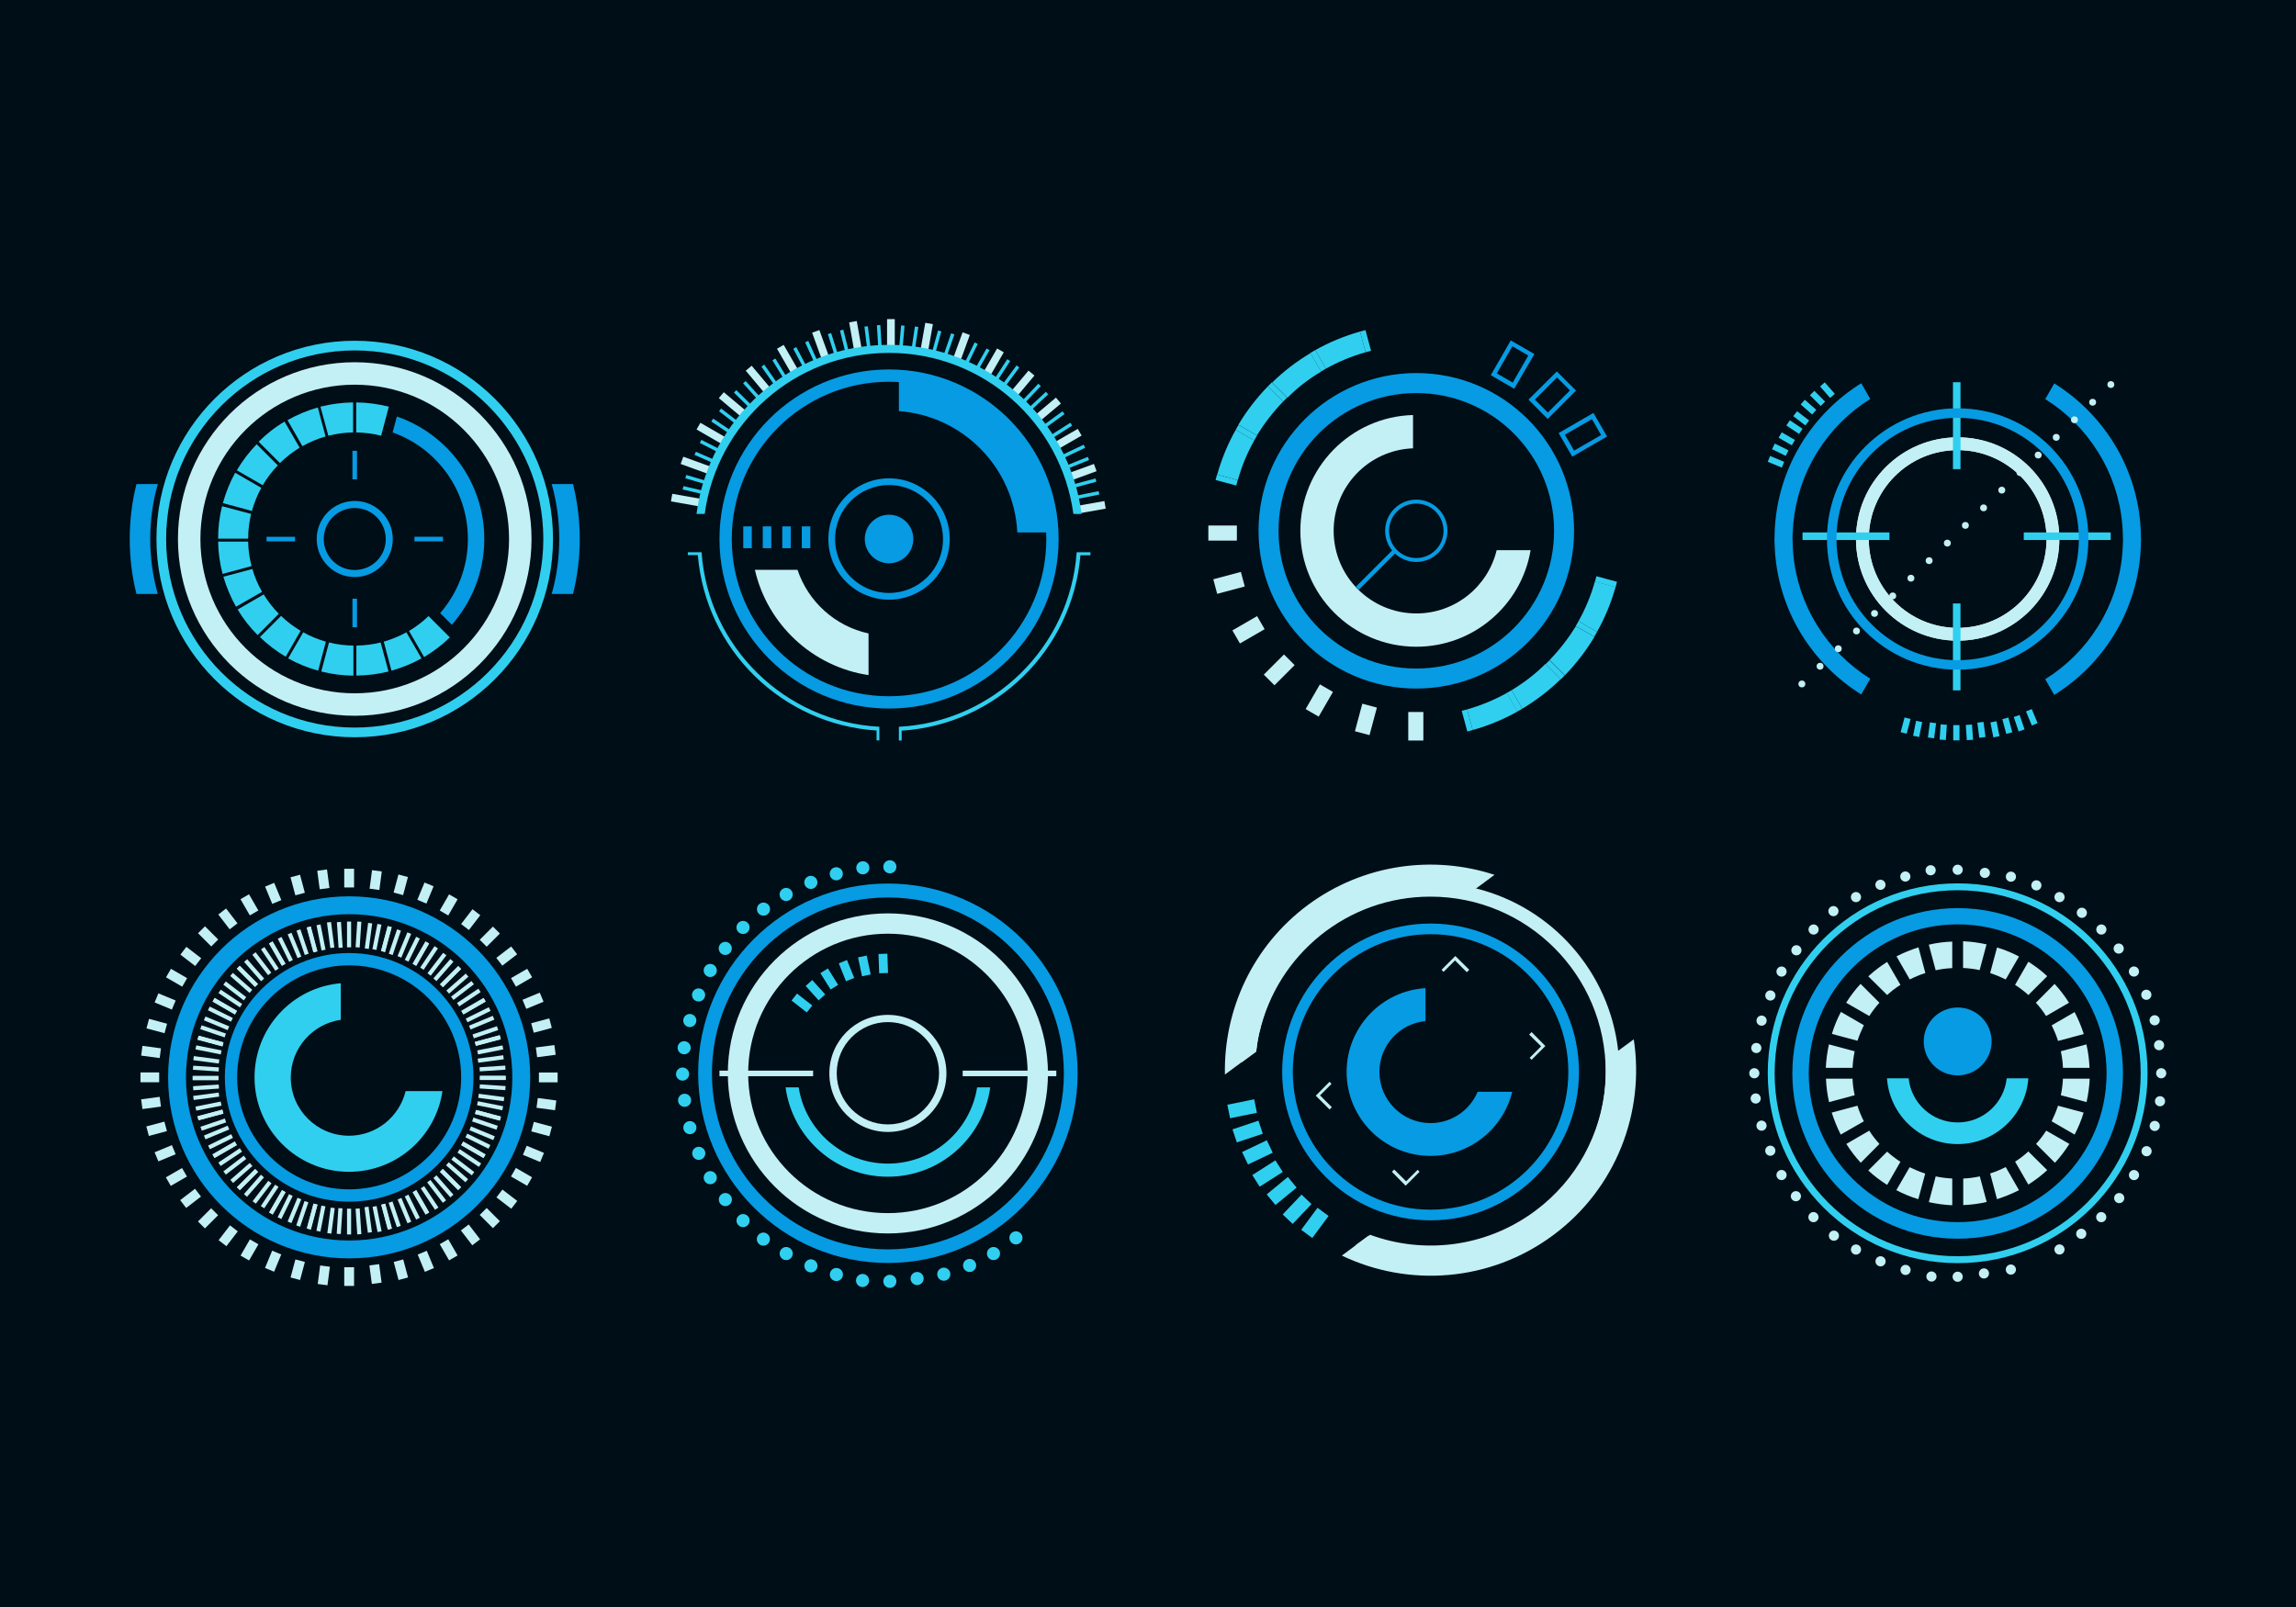 <?xml version="1.0" encoding="utf-8"?>
<!-- Generator: Adobe Illustrator 21.1.0, SVG Export Plug-In . SVG Version: 6.00 Build 0)  -->
<svg version="1.1" id="Layer_1" xmlns="http://www.w3.org/2000/svg" xmlns:xlink="http://www.w3.org/1999/xlink" x="0px" y="0px"
	 viewBox="0 0 1400 980" style="enable-background:new 0 0 1400 980;" xml:space="preserve">
<style type="text/css">
	.st0{fill:#000E17;}
	.st1{fill:#30CFEF;}
	.st2{fill:#069BE2;}
	.st3{fill:#C2F0F5;}
</style>
<rect class="st0" width="1400" height="980"/>
<g>
	<path class="st1" d="M216.3,207.8c-66.8,0-120.9,54.1-120.9,120.9s54.1,120.9,120.9,120.9s120.9-54.1,120.9-120.9
		S283.1,207.8,216.3,207.8z M216.3,443.7c-63.5,0-115-51.5-115-115s51.5-115,115-115s115,51.5,115,115S279.8,443.7,216.3,443.7z"/>
	<path class="st2" d="M349.4,295.2h-13c3,10.7,4.6,21.9,4.6,33.5c0,11.6-1.6,22.9-4.6,33.5h13c2.7-10.7,4.1-22,4.1-33.5
		C353.5,317.1,352.1,305.9,349.4,295.2z M83.2,295.2c-2.7,10.7-4.1,22-4.1,33.5c0,11.6,1.4,22.8,4.1,33.5h13
		c-3-10.7-4.6-21.9-4.6-33.5c0-11.6,1.6-22.9,4.6-33.5H83.2z"/>
	<path class="st2" d="M216.3,305.5c-12.8,0-23.2,10.4-23.2,23.2c0,12.8,10.4,23.2,23.2,23.2s23.2-10.4,23.2-23.2
		C239.5,315.9,229.1,305.5,216.3,305.5z M216.3,347.6c-10.5,0-18.9-8.5-18.9-18.9c0-10.5,8.5-18.9,18.9-18.9
		c10.5,0,18.9,8.5,18.9,18.9C235.3,339.2,226.8,347.6,216.3,347.6z"/>
	<path class="st3" d="M216.3,220.9c-59.5,0-107.8,48.2-107.8,107.8c0,59.5,48.2,107.8,107.8,107.8s107.8-48.2,107.8-107.8
		C324.1,269.2,275.8,220.9,216.3,220.9z M216.3,422.8c-52,0-94.1-42.1-94.1-94.1s42.1-94.1,94.1-94.1s94.1,42.1,94.1,94.1
		S268.3,422.8,216.3,422.8z"/>
	<path class="st2" d="M295.3,328.7c0,20-7.5,38.3-19.8,52.3l-7.1-7.1c10.5-12.1,16.9-27.9,16.9-45.2c0-30-19.1-55.5-45.9-65l2.6-9.7
		C273,264.7,295.3,294.1,295.3,328.7z"/>
	<g>
		<rect x="214.9" y="274.9" class="st2" width="2.8" height="17.4"/>
		<rect x="214.9" y="365.1" class="st2" width="2.8" height="17.4"/>
	</g>
	<g>
		
			<rect x="169.8" y="320" transform="matrix(6.123234e-17 -1 1 6.123234e-17 -157.469 499.95)" class="st2" width="2.8" height="17.4"/>
		
			<rect x="260" y="320" transform="matrix(6.123234e-17 -1 1 6.123234e-17 -67.292 590.126)" class="st2" width="2.8" height="17.4"/>
	</g>
	<path class="st1" d="M160.2,295.9c2.6-4.4,5.7-8.5,9.2-12.1l-12.9-12.9c-4.6,4.8-8.7,10.1-12.1,15.9L160.2,295.9z"/>
	<path class="st1" d="M153.4,345.2c-1.3-4.8-2-9.8-2.1-14.9H133c0.1,6.8,1.1,13.4,2.7,19.7L153.4,345.2z"/>
	<path class="st1" d="M184.4,272.1c4.4-2.5,9.1-4.5,14.1-5.9l-4.7-17.7c-6.5,1.8-12.7,4.5-18.5,7.7L184.4,272.1z"/>
	<path class="st1" d="M151.3,328.4c0-5.2,0.7-10.2,1.8-15l-17.7-4.7c-1.6,6.3-2.4,13-2.4,19.8H151.3z"/>
	<path class="st1" d="M153.6,311.6c1.4-4.9,3.3-9.7,5.7-14.1l-15.9-9.2c-3.2,5.8-5.7,12-7.5,18.5L153.6,311.6z"/>
	<path class="st1" d="M200.2,265.7c4.9-1.2,9.9-1.9,15.1-2v-18.3c-6.9,0.1-13.5,1-19.9,2.6L200.2,265.7z"/>
	<path class="st1" d="M170.7,282.4c3.6-3.6,7.7-6.7,12-9.4l-9.2-15.9c-5.8,3.4-11.1,7.6-15.8,12.3L170.7,282.4z"/>
	<path class="st1" d="M217.3,263.7c5.2,0.1,10.3,0.8,15.1,2l4.7-17.7c-6.4-1.6-13-2.5-19.9-2.6V263.7z"/>
	<path class="st1" d="M159.8,360.9c-2.5-4.3-4.5-9-5.9-13.9l-17.7,4.7c1.9,6.4,4.5,12.6,7.7,18.3L159.8,360.9z"/>
	<path class="st1" d="M261.3,375.7c-3.6,3.5-7.6,6.5-11.9,9.1l9.2,15.9c5.7-3.4,11-7.4,15.7-12L261.3,375.7z"/>
	<path class="st1" d="M247.8,385.6c-4.3,2.4-9,4.3-13.8,5.7l4.7,17.7c6.4-1.8,12.6-4.3,18.3-7.5L247.8,385.6z"/>
	<path class="st1" d="M170,374.3c-3.5-3.6-6.6-7.5-9.2-11.8l-15.9,9.2c3.4,5.7,7.5,10.9,12.2,15.6L170,374.3z"/>
	<path class="st1" d="M232.1,391.8c-4.8,1.2-9.7,1.8-14.8,1.9V412c6.7-0.1,13.3-0.9,19.6-2.5L232.1,391.8z"/>
	<path class="st1" d="M183.3,384.7c-4.3-2.6-8.3-5.6-11.9-9.1l-12.9,12.9c4.7,4.6,10,8.6,15.7,12L183.3,384.7z"/>
	<path class="st1" d="M198.7,391.3c-4.9-1.4-9.5-3.3-13.8-5.7l-9.2,15.9c5.7,3.2,11.8,5.7,18.3,7.5L198.7,391.3z"/>
	<path class="st1" d="M215.4,393.7c-5.1-0.1-10.1-0.7-14.8-1.9l-4.7,17.7c6.3,1.6,12.8,2.5,19.6,2.5V393.7z"/>
</g>
<g>
	<g>
		<g>
			<g>
				
					<rect x="535.2" y="198.3" transform="matrix(0.998 -6.104854e-02 6.104854e-02 0.998 -11.545 33.122)" class="st1" width="2.1" height="14.3"/>
			</g>
		</g>
		<g>
			<g>
				
					<rect x="527.7" y="199" transform="matrix(0.993 -0.122 0.122 0.993 -21.187 65.979)" class="st1" width="2.1" height="14.3"/>
			</g>
		</g>
		<g>
			<g>
				
					<rect x="514" y="201.2" transform="matrix(0.97 -0.242 0.242 0.97 -35.101 130.783)" class="st1" width="2.1" height="14.3"/>
			</g>
		</g>
		<g>
			<g>
				
					<rect x="506.7" y="203.2" transform="matrix(0.954 -0.301 0.301 0.954 -39.757 162.43)" class="st1" width="2.1" height="14.3"/>
			</g>
		</g>
		<g>
			<g>
				
					<rect x="493.7" y="207.8" transform="matrix(0.91 -0.415 0.415 0.91 -44.575 224.538)" class="st1" width="2.1" height="14.3"/>
			</g>
		</g>
		<g>
			<g>
				
					<rect x="487" y="211.1" transform="matrix(0.883 -0.469 0.469 0.883 -45.333 254.671)" class="st1" width="2.1" height="14.3"/>
			</g>
		</g>
		<g>
			<g>
				
					<rect x="474.5" y="217.8" transform="matrix(0.853 -0.522 0.522 0.853 -47.458 281.633)" class="st1" width="2.1" height="14.3"/>
			</g>
		</g>
		<g>
			<g>
				
					<rect x="468.2" y="221.9" transform="matrix(0.819 -0.574 0.574 0.819 -46.525 310.596)" class="st1" width="2.1" height="14.3"/>
			</g>
		</g>
		<g>
			<g>
				
					<rect x="457.7" y="231.2" transform="matrix(0.743 -0.669 0.669 0.743 -41.637 368.192)" class="st1" width="2.1" height="14.3"/>
			</g>
		</g>
		<g>
			<g>
				
					<rect x="452.3" y="236.4" transform="matrix(0.701 -0.713 0.713 0.701 -38.109 396.18)" class="st1" width="2.1" height="14.3"/>
			</g>
		</g>
		<g>
			<g>
				
					<rect x="443.7" y="246.9" transform="matrix(0.609 -0.793 0.793 0.609 -27.569 452.278)" class="st1" width="2.1" height="14.3"/>
			</g>
		</g>
		<g>
			<g>
				
					<rect x="439.3" y="253" transform="matrix(0.559 -0.829 0.829 0.559 -21.585 479.793)" class="st1" width="2.1" height="14.3"/>
			</g>
		</g>
		<g>
			<g>
				
					<rect x="432.5" y="265.3" transform="matrix(0.454 -0.891 0.891 0.454 -6.006 535.029)" class="st1" width="2.1" height="14.3"/>
			</g>
		</g>
		<g>
			<g>
				
					<rect x="429.3" y="272.1" transform="matrix(0.399 -0.917 0.917 0.399 2.68 562.52)" class="st1" width="2.1" height="14.3"/>
			</g>
		</g>
		<g>
			<g>
				
					<rect x="424" y="285.6" transform="matrix(0.284 -0.959 0.959 0.284 23.583 617.168)" class="st1" width="2.1" height="14.3"/>
			</g>
		</g>
		<g>
			<g>
				
					<rect x="422.5" y="291.7" transform="matrix(0.225 -0.974 0.974 0.225 37.074 644.389)" class="st1" width="2.1" height="14.3"/>
			</g>
		</g>
		<g>
			<g>
				<polygon class="st1" points="655.8,302.4 656.2,304.4 670.3,301.6 669.9,299.5 662.5,301 				"/>
			</g>
		</g>
		<g>
			<g>
				<polygon class="st1" points="654.1,295.5 654.7,297.5 668.5,293.8 668,291.8 660.7,293.7 				"/>
			</g>
		</g>
		<g>
			<g>
				
					<rect x="656.3" y="275" transform="matrix(-0.375 -0.927 0.927 -0.375 642.01 997.418)" class="st1" width="2.1" height="14.3"/>
			</g>
		</g>
		<g>
			<g>
				
					<rect x="653.3" y="268.1" transform="matrix(-0.43 -0.903 0.903 -0.43 687.583 984.444)" class="st1" width="2.1" height="14.3"/>
			</g>
		</g>
		<g>
			<g>
				
					<rect x="646" y="255" transform="matrix(-0.537 -0.843 0.843 -0.537 773.642 948.752)" class="st1" width="2.1" height="14.3"/>
			</g>
		</g>
		<g>
			<g>
				
					<rect x="641.8" y="248.8" transform="matrix(-0.588 -0.809 0.809 -0.588 813.631 926.451)" class="st1" width="2.1" height="14.3"/>
			</g>
		</g>
		<g>
			<g>
				
					<rect x="632.2" y="237.2" transform="matrix(-0.682 -0.731 0.731 -0.682 886.472 874.137)" class="st1" width="2.1" height="14.3"/>
			</g>
		</g>
		<g>
			<g>
				
					<rect x="627.8" y="232.5" transform="matrix(-0.725 -0.688 0.688 -0.725 920 846.303)" class="st1" width="2.1" height="14.3"/>
			</g>
		</g>
		<g>
			<g>
				
					<rect x="615.4" y="222.2" transform="matrix(-0.804 -0.595 0.595 -0.804 975.606 780.389)" class="st1" width="2.1" height="14.3"/>
			</g>
		</g>
		<g>
			<g>
				
					<rect x="610.3" y="218.7" transform="matrix(-0.839 -0.545 0.545 -0.839 1001.016 748.295)" class="st1" width="2.1" height="14.3"/>
			</g>
		</g>
		<g>
			<g>
				
					<rect x="597.8" y="211.7" transform="matrix(-0.87 -0.492 0.492 -0.87 1012.281 704.277)" class="st1" width="2.1" height="14.3"/>
			</g>
		</g>
		<g>
			<g>
				
					<rect x="591.2" y="208.4" transform="matrix(-0.899 -0.438 0.438 -0.899 1030.121 668.899)" class="st1" width="2.1" height="14.3"/>
			</g>
		</g>
		<g>
			<g>
				
					<rect x="577.7" y="203.6" transform="matrix(-0.946 -0.326 0.326 -0.946 1057.418 598.402)" class="st1" width="2.1" height="14.3"/>
			</g>
		</g>
		<g>
			<g>
				
					<rect x="570.3" y="201.5" transform="matrix(-0.964 -0.267 0.267 -0.964 1066.149 562.392)" class="st1" width="2.1" height="14.3"/>
			</g>
		</g>
		<g>
			<g>
				
					<rect x="556.8" y="199.2" transform="matrix(-0.989 -0.148 0.148 -0.989 1079.032 492.963)" class="st1" width="2.1" height="14.3"/>
			</g>
		</g>
		<g>
			<g>
				
					<rect x="548.8" y="198.4" transform="matrix(-0.996 -8.715574e-02 8.715574e-02 -0.996 1079.624 458.303)" class="st1" width="2.1" height="14.3"/>
			</g>
		</g>
	</g>
	<g>
		<rect x="540.9" y="194.6" class="st3" width="4.7" height="17.6"/>
	</g>
	<g>
		
			<rect x="519.1" y="196.2" transform="matrix(0.985 -0.174 0.174 0.985 -27.669 93.66)" class="st3" width="4.7" height="17.6"/>
	</g>
	<g>
		
			<rect x="497.9" y="201.5" transform="matrix(0.94 -0.342 0.342 0.94 -41.743 183.768)" class="st3" width="4.7" height="17.6"/>
	</g>
	<g>
		<rect x="477.9" y="210.3" transform="matrix(0.866 -0.5 0.5 0.866 -45.23 269.493)" class="st3" width="4.7" height="17.6"/>
	</g>
	<g>
		
			<rect x="459.8" y="222.6" transform="matrix(0.766 -0.643 0.643 0.766 -40.602 351.196)" class="st3" width="4.7" height="17.6"/>
	</g>
	<g>
		
			<rect x="444.1" y="237.8" transform="matrix(0.643 -0.766 0.766 0.643 -29.406 430.062)" class="st3" width="4.7" height="17.6"/>
	</g>
	<g>
		<rect x="431.2" y="255.4" transform="matrix(0.5 -0.866 0.866 0.5 -12.049 507.625)" class="st3" width="4.7" height="17.6"/>
	</g>
	<g>
		
			<rect x="421.7" y="275.1" transform="matrix(0.342 -0.94 0.94 0.342 12.221 585.242)" class="st3" width="4.7" height="17.6"/>
	</g>
	<g>
		
			<rect x="415.6" y="296.1" transform="matrix(0.174 -0.985 0.985 0.174 45.14 663.607)" class="st3" width="4.7" height="17.6"/>
	</g>
	<g>
		
			<rect x="662.6" y="300.3" transform="matrix(0.174 0.985 -0.985 0.174 853.906 -399.361)" class="st3" width="4.7" height="17.6"/>
	</g>
	<g>
		
			<rect x="657.3" y="279.1" transform="matrix(0.342 0.94 -0.94 0.342 704.595 -430.392)" class="st3" width="4.7" height="17.6"/>
	</g>
	<g>
		<rect x="648.4" y="259.2" transform="matrix(0.5 0.866 -0.866 0.5 557.438 -429.565)" class="st3" width="4.7" height="17.6"/>
	</g>
	<g>
		
			<rect x="636.2" y="241.1" transform="matrix(0.643 0.766 -0.766 0.643 419.484 -399.872)" class="st3" width="4.7" height="17.6"/>
	</g>
	<g>
		
			<rect x="621" y="225.3" transform="matrix(0.766 0.643 -0.643 0.766 296.331 -345.883)" class="st3" width="4.7" height="17.6"/>
	</g>
	<g>
		<rect x="603.3" y="212.5" transform="matrix(0.866 0.5 -0.5 0.866 191.788 -273.168)" class="st3" width="4.7" height="17.6"/>
	</g>
	<g>
		
			<rect x="583.6" y="202.9" transform="matrix(0.94 0.342 -0.342 0.94 107.753 -187.651)" class="st3" width="4.7" height="17.6"/>
	</g>
	<g>
		
			<rect x="562.6" y="196.9" transform="matrix(0.985 0.174 -0.174 0.985 44.303 -94.982)" class="st3" width="4.7" height="17.6"/>
	</g>
	<path class="st2" d="M542.1,225.3c-57.1,0-103.4,46.3-103.4,103.4S485,432.1,542.1,432.1s103.4-46.3,103.4-103.4
		S599.2,225.3,542.1,225.3z M542.1,424.6c-52.9,0-95.9-42.9-95.9-95.9s42.9-95.9,95.9-95.9s95.9,42.9,95.9,95.9
		S595.1,424.6,542.1,424.6z"/>
	<path class="st3" d="M529.6,386.3c-20.3-4.4-36.8-19.3-43.3-38.8h-26c7.6,33.3,35.1,59.1,69.3,64.2V386.3z"/>
	<path class="st2" d="M620.3,324.7h19.2c-2-50-41.7-90.3-91.4-93.3v19.3C587.3,253.6,618.4,285.3,620.3,324.7z"/>
	<path class="st2" d="M542.1,291.7c-20.4,0-37,16.6-37,37c0,20.4,16.6,37,37,37c20.4,0,37-16.6,37-37
		C579.1,308.3,562.5,291.7,542.1,291.7z M542.1,361.6c-18.2,0-32.9-14.7-32.9-32.9c0-18.2,14.7-32.9,32.9-32.9s32.9,14.7,32.9,32.9
		C575.1,346.9,560.3,361.6,542.1,361.6z"/>
	<circle class="st2" cx="542.1" cy="328.7" r="14.8"/>
	<path class="st1" d="M429.7,313.4c7.5-55.4,54.9-98.2,112.4-98.2s104.9,42.7,112.4,98.2h5c-7.5-58.2-57.2-103.1-117.4-103.1
		s-109.9,45-117.4,103.1H429.7z"/>
	<g>
		<path class="st1" d="M536.2,443.2L536.2,443.2c-57.5-3-104.4-48.6-108.4-106.4h0v0h-8.4v1.7h6.1c4.8,57.9,51.5,103.3,109,107v6
			h1.7v-5.9c0,0,0,0,0,0L536.2,443.2C536.2,443.2,536.2,443.2,536.2,443.2L536.2,443.2z"/>
		<path class="st1" d="M664.9,336.8h-8.4v0.1c-4.1,57.8-50.9,103.3-108.3,106.3h-0.1v8.4h1.7v-6c57.5-3.7,104.2-49.2,109-107h6.1
			V336.8z"/>
	</g>
	<g>
		<rect x="453.2" y="321" class="st2" width="5.2" height="13.3"/>
		<rect x="465.1" y="321" class="st2" width="5.2" height="13.3"/>
		<rect x="477" y="321" class="st2" width="5.2" height="13.3"/>
		<rect x="488.9" y="321" class="st2" width="5.2" height="13.3"/>
	</g>
</g>
<g>
	<path class="st2" d="M212.9,546.6c-61,0-110.4,49.4-110.4,110.4s49.4,110.4,110.4,110.4S323.3,718,323.3,657
		S273.8,546.6,212.9,546.6z M212.9,756.5c-55,0-99.5-44.6-99.5-99.5c0-55,44.6-99.5,99.5-99.5s99.5,44.6,99.5,99.5
		C312.4,712,267.8,756.5,212.9,756.5z"/>
	<path class="st2" d="M212.9,581.2c-41.9,0-75.8,33.9-75.8,75.8c0,41.9,33.9,75.8,75.8,75.8s75.8-33.9,75.8-75.8
		C288.7,615.1,254.7,581.2,212.9,581.2z M212.9,725.3c-37.7,0-68.3-30.6-68.3-68.3c0-37.7,30.6-68.3,68.3-68.3s68.3,30.6,68.3,68.3
		C281.2,694.8,250.6,725.3,212.9,725.3z"/>
	<path class="st1" d="M247.3,665.5c-3.8,15.5-17.8,27.1-34.5,27.1c-19.6,0-35.5-15.9-35.5-35.5c0-17.9,13.3-32.7,30.5-35.2v-22.3
		c-29.5,2.5-52.6,27.3-52.6,57.4c0,31.8,25.8,57.6,57.6,57.6c29,0,52.9-21.4,57-49.2H247.3z"/>
	<g>
		<rect x="209.9" y="529.8" class="st3" width="6" height="11.4"/>
		<rect x="209.9" y="772.8" class="st3" width="6" height="11.4"/>
	</g>
	<g>
		
			<rect x="194" y="530.9" transform="matrix(0.991 -0.131 0.131 0.991 -68.353 30.304)" class="st3" width="6" height="11.4"/>
		
			<rect x="225.7" y="771.7" transform="matrix(0.991 -0.131 0.131 0.991 -99.521 36.504)" class="st3" width="6" height="11.4"/>
	</g>
	<g>
		
			<rect x="178.4" y="534" transform="matrix(0.966 -0.259 0.259 0.966 -133.499 65.343)" class="st3" width="6" height="11.4"/>
		
			<rect x="241.3" y="768.6" transform="matrix(0.966 -0.259 0.259 0.966 -192.093 89.613)" class="st3" width="6" height="11.4"/>
	</g>
	<g>
		
			<rect x="163.4" y="539.1" transform="matrix(0.924 -0.383 0.383 0.924 -195.819 105.136)" class="st3" width="6" height="11.4"/>
		
			<rect x="256.4" y="763.5" transform="matrix(0.924 -0.383 0.383 0.924 -274.636 157.8)" class="st3" width="6" height="11.4"/>
	</g>
	<g>
		<rect x="149.1" y="546.1" transform="matrix(0.866 -0.5 0.5 0.866 -255.53 149.989)" class="st3" width="6" height="11.4"/>
		<rect x="270.6" y="756.5" transform="matrix(0.866 -0.5 0.5 0.866 -344.454 238.913)" class="st3" width="6" height="11.4"/>
	</g>
	<g>
		
			<rect x="135.9" y="554.9" transform="matrix(0.793 -0.609 0.609 0.793 -312.596 200.417)" class="st3" width="6" height="11.4"/>
		
			<rect x="283.8" y="747.7" transform="matrix(0.793 -0.609 0.609 0.793 -399.367 330.28)" class="st3" width="6" height="11.4"/>
	</g>
	<g>
		
			<rect x="124" y="565.4" transform="matrix(0.707 -0.707 0.707 0.707 -366.659 257.053)" class="st3" width="6" height="11.4"/>
		
			<rect x="295.8" y="737.2" transform="matrix(0.707 -0.707 0.707 0.707 -437.817 428.841)" class="st3" width="6" height="11.4"/>
	</g>
	<g>
		
			<rect x="113.5" y="577.4" transform="matrix(0.609 -0.793 0.793 0.609 -417.007 320.532)" class="st3" width="6" height="11.4"/>
		
			<rect x="306.2" y="725.3" transform="matrix(0.609 -0.793 0.793 0.609 -458.933 531.307)" class="st3" width="6" height="11.4"/>
	</g>
	<g>
		<rect x="104.7" y="590.6" transform="matrix(0.5 -0.866 0.866 0.5 -462.567 391.373)" class="st3" width="6" height="11.4"/>
		<rect x="315.1" y="712" transform="matrix(0.5 -0.866 0.866 0.5 -462.567 634.319)" class="st3" width="6" height="11.4"/>
	</g>
	<g>
		
			<rect x="97.6" y="604.8" transform="matrix(0.383 -0.924 0.924 0.383 -501.939 469.86)" class="st3" width="6" height="11.4"/>
		
			<rect x="322.1" y="697.8" transform="matrix(0.383 -0.924 0.924 0.383 -449.275 734.62)" class="st3" width="6" height="11.4"/>
	</g>
	<g>
		
			<rect x="92.5" y="619.9" transform="matrix(0.259 -0.966 0.966 0.259 -533.464 555.933)" class="st3" width="6" height="11.4"/>
		
			<rect x="327.2" y="682.7" transform="matrix(0.259 -0.966 0.966 0.259 -420.269 829.209)" class="st3" width="6" height="11.4"/>
	</g>
	<g>
		
			<rect x="89.4" y="635.4" transform="matrix(0.131 -0.991 0.991 0.131 -555.32 649.104)" class="st3" width="6" height="11.4"/>
		
			<rect x="330.3" y="667.2" transform="matrix(0.131 -0.991 0.991 0.131 -377.331 915.483)" class="st3" width="6" height="11.4"/>
	</g>
	<g>
		
			<rect x="88.4" y="651.3" transform="matrix(4.500229e-11 -1 1 4.500229e-11 -565.636 748.399)" class="st3" width="6" height="11.4"/>
		
			<rect x="331.3" y="651.3" transform="matrix(4.500229e-11 -1 1 4.500229e-11 -322.69 991.346)" class="st3" width="6" height="11.4"/>
	</g>
	<g>
		
			<rect x="89.4" y="667.2" transform="matrix(-0.131 -0.991 0.991 -0.131 -562.633 852.331)" class="st3" width="6" height="11.4"/>
		
			<rect x="330.3" y="635.4" transform="matrix(-0.131 -0.991 0.991 -0.131 -258.886 1055.288)" class="st3" width="6" height="11.4"/>
	</g>
	<g>
		
			<rect x="92.5" y="682.7" transform="matrix(-0.259 -0.966 0.966 -0.259 -544.755 958.909)" class="st3" width="6" height="11.4"/>
		
			<rect x="327.2" y="619.9" transform="matrix(-0.259 -0.966 0.966 -0.259 -188.614 1106.428)" class="st3" width="6" height="11.4"/>
	</g>
	<g>
		
			<rect x="97.6" y="697.8" transform="matrix(-0.383 -0.924 0.924 -0.383 -510.816 1065.691)" class="st3" width="6" height="11.4"/>
		
			<rect x="322.1" y="604.8" transform="matrix(-0.383 -0.924 0.924 -0.383 -114.574 1144.508)" class="st3" width="6" height="11.4"/>
	</g>
	<g>
		<rect x="104.7" y="712" transform="matrix(-0.5 -0.866 0.866 -0.5 -460.11 1169.864)" class="st3" width="6" height="11.4"/>
		<rect x="315.1" y="590.6" transform="matrix(-0.5 -0.866 0.866 -0.5 -39.315 1169.864)" class="st3" width="6" height="11.4"/>
	</g>
	<g>
		
			<rect x="113.5" y="725.3" transform="matrix(-0.609 -0.793 0.793 -0.609 -392.52 1268.362)" class="st3" width="6" height="11.4"/>
		
			<rect x="306.2" y="577.4" transform="matrix(-0.609 -0.793 0.793 -0.609 34.89 1183.345)" class="st3" width="6" height="11.4"/>
	</g>
	<g>
		
			<rect x="124" y="737.2" transform="matrix(-0.707 -0.707 0.707 -0.707 -308.584 1358.005)" class="st3" width="6" height="11.4"/>
		
			<rect x="295.8" y="565.4" transform="matrix(-0.707 -0.707 0.707 -0.707 106.151 1186.216)" class="st3" width="6" height="11.4"/>
	</g>
	<g>
		
			<rect x="135.9" y="747.7" transform="matrix(-0.793 -0.609 0.609 -0.793 -209.526 1435.653)" class="st3" width="6" height="11.4"/>
		
			<rect x="283.8" y="554.9" transform="matrix(-0.793 -0.609 0.609 -0.793 173.038 1180.032)" class="st3" width="6" height="11.4"/>
	</g>
	<g>
		<rect x="149.1" y="756.5" transform="matrix(-0.866 -0.5 0.5 -0.866 -97.252 1498.374)" class="st3" width="6" height="11.4"/>
		<rect x="270.6" y="546.1" transform="matrix(-0.866 -0.5 0.5 -0.866 234.619 1166.504)" class="st3" width="6" height="11.4"/>
	</g>
	<g>
		
			<rect x="163.4" y="763.5" transform="matrix(-0.924 -0.383 0.383 -0.924 25.697 1543.6)" class="st3" width="6" height="11.4"/>
		
			<rect x="256.4" y="539.1" transform="matrix(-0.924 -0.383 0.383 -0.924 290.457 1147.358)" class="st3" width="6" height="11.4"/>
	</g>
	<g>
		
			<rect x="178.4" y="768.6" transform="matrix(-0.966 -0.259 0.259 -0.966 156.232 1569.272)" class="st3" width="6" height="11.4"/>
		
			<rect x="241.3" y="534" transform="matrix(-0.966 -0.259 0.259 -0.966 340.584 1124.206)" class="st3" width="6" height="11.4"/>
	</g>
	<g>
		
			<rect x="194" y="771.7" transform="matrix(-0.991 -0.131 0.131 -0.991 290.835 1573.966)" class="st3" width="6" height="11.4"/>
		
			<rect x="225.7" y="530.9" transform="matrix(-0.991 -0.131 0.131 -0.991 385.425 1098.43)" class="st3" width="6" height="11.4"/>
	</g>
	<g>
		<rect x="211.6" y="562" class="st3" width="2.5" height="15.7"/>
		<rect x="211.6" y="737.1" class="st3" width="2.5" height="15.7"/>
	</g>
	<g>
		
			<rect x="205.9" y="562.2" transform="matrix(0.998 -6.540313e-02 6.540313e-02 0.998 -36.837 14.767)" class="st3" width="2.5" height="15.7"/>
		
			<rect x="217.3" y="736.9" transform="matrix(0.998 -6.540313e-02 6.540313e-02 0.998 -48.241 15.89)" class="st3" width="2.5" height="15.7"/>
	</g>
	<g>
		
			<rect x="200.2" y="562.7" transform="matrix(0.991 -0.131 0.131 0.991 -72.751 31.173)" class="st3" width="2.5" height="15.7"/>
		
			<rect x="223" y="736.4" transform="matrix(0.991 -0.131 0.131 0.991 -95.218 35.642)" class="st3" width="2.5" height="15.7"/>
	</g>
	<g>
		
			<rect x="194.5" y="563.7" transform="matrix(0.981 -0.195 0.195 0.981 -107.734 49.175)" class="st3" width="2.5" height="15.7"/>
		
			<rect x="228.7" y="735.4" transform="matrix(0.981 -0.195 0.195 0.981 -140.585 59.14)" class="st3" width="2.5" height="15.7"/>
	</g>
	<g>
		
			<rect x="188.9" y="565" transform="matrix(0.966 -0.259 0.259 0.966 -141.773 68.743)" class="st3" width="2.5" height="15.7"/>
		
			<rect x="234.3" y="734.1" transform="matrix(0.966 -0.259 0.259 0.966 -184.008 86.238)" class="st3" width="2.5" height="15.7"/>
	</g>
	<g>
		
			<rect x="183.5" y="566.6" transform="matrix(0.947 -0.321 0.321 0.947 -174.855 89.86)" class="st3" width="2.5" height="15.7"/>
		
			<rect x="239.7" y="732.5" transform="matrix(0.947 -0.321 0.321 0.947 -225.171 116.754)" class="st3" width="2.5" height="15.7"/>
	</g>
	<g>
		
			<rect x="178.1" y="568.7" transform="matrix(0.924 -0.383 0.383 0.924 -206.961 112.516)" class="st3" width="2.5" height="15.7"/>
		
			<rect x="245.1" y="730.4" transform="matrix(0.924 -0.383 0.383 0.924 -263.773 150.477)" class="st3" width="2.5" height="15.7"/>
	</g>
	<g>
		
			<rect x="172.9" y="571" transform="matrix(0.897 -0.442 0.442 0.897 -238.063 136.71)" class="st3" width="2.5" height="15.7"/>
		
			<rect x="250.3" y="728.1" transform="matrix(0.897 -0.442 0.442 0.897 -299.541 187.164)" class="st3" width="2.5" height="15.7"/>
	</g>
	<g>
		<rect x="167.8" y="573.7" transform="matrix(0.866 -0.5 0.5 0.866 -268.125 162.451)" class="st3" width="2.5" height="15.7"/>
		<rect x="255.4" y="725.4" transform="matrix(0.866 -0.5 0.5 0.866 -332.224 226.549)" class="st3" width="2.5" height="15.7"/>
	</g>
	<g>
		
			<rect x="163" y="576.7" transform="matrix(0.832 -0.556 0.556 0.832 -297.101 189.749)" class="st3" width="2.5" height="15.7"/>
		
			<rect x="260.2" y="722.4" transform="matrix(0.832 -0.556 0.556 0.832 -361.599 268.34)" class="st3" width="2.5" height="15.7"/>
	</g>
	<g>
		
			<rect x="158.3" y="580.1" transform="matrix(0.793 -0.609 0.609 0.793 -324.931 218.62)" class="st3" width="2.5" height="15.7"/>
		
			<rect x="264.9" y="719" transform="matrix(0.793 -0.609 0.609 0.793 -387.477 312.227)" class="st3" width="2.5" height="15.7"/>
	</g>
	<g>
		
			<rect x="153.9" y="583.7" transform="matrix(0.752 -0.659 0.659 0.752 -351.542 249.079)" class="st3" width="2.5" height="15.7"/>
		
			<rect x="269.3" y="715.4" transform="matrix(0.752 -0.659 0.659 0.752 -409.699 357.883)" class="st3" width="2.5" height="15.7"/>
	</g>
	<g>
		
			<rect x="149.7" y="587.6" transform="matrix(0.707 -0.707 0.707 0.707 -376.851 281.14)" class="st3" width="2.5" height="15.7"/>
		
			<rect x="273.5" y="711.5" transform="matrix(0.707 -0.707 0.707 0.707 -428.142 404.968)" class="st3" width="2.5" height="15.7"/>
	</g>
	<g>
		
			<rect x="145.8" y="591.8" transform="matrix(0.659 -0.752 0.752 0.659 -400.757 314.812)" class="st3" width="2.5" height="15.7"/>
		
			<rect x="277.4" y="707.3" transform="matrix(0.659 -0.752 0.752 0.659 -442.717 453.134)" class="st3" width="2.5" height="15.7"/>
	</g>
	<g>
		
			<rect x="142.1" y="596.2" transform="matrix(0.609 -0.793 0.793 0.609 -423.15 350.098)" class="st3" width="2.5" height="15.7"/>
		
			<rect x="281.1" y="702.9" transform="matrix(0.609 -0.793 0.793 0.609 -453.371 502.027)" class="st3" width="2.5" height="15.7"/>
	</g>
	<g>
		
			<rect x="138.8" y="600.9" transform="matrix(0.556 -0.832 0.832 0.556 -443.904 386.99)" class="st3" width="2.5" height="15.7"/>
		
			<rect x="284.4" y="698.2" transform="matrix(0.556 -0.832 0.832 0.556 -460.087 551.296)" class="st3" width="2.5" height="15.7"/>
	</g>
	<g>
		<rect x="135.8" y="605.8" transform="matrix(0.5 -0.866 0.866 0.5 -462.883 425.47)" class="st3" width="2.5" height="15.7"/>
		<rect x="287.4" y="693.3" transform="matrix(0.5 -0.866 0.866 0.5 -462.883 600.589)" class="st3" width="2.5" height="15.7"/>
	</g>
	<g>
		
			<rect x="133.1" y="610.8" transform="matrix(0.442 -0.897 0.897 0.442 -479.942 465.504)" class="st3" width="2.5" height="15.7"/>
		
			<rect x="290.1" y="688.3" transform="matrix(0.442 -0.897 0.897 0.442 -461.814 649.563)" class="st3" width="2.5" height="15.7"/>
	</g>
	<g>
		
			<rect x="130.7" y="616" transform="matrix(0.383 -0.924 0.924 0.383 -494.925 507.044)" class="st3" width="2.5" height="15.7"/>
		
			<rect x="292.5" y="683.1" transform="matrix(0.383 -0.924 0.924 0.383 -456.964 697.887)" class="st3" width="2.5" height="15.7"/>
	</g>
	<g>
		
			<rect x="128.7" y="621.4" transform="matrix(0.321 -0.947 0.947 0.321 -507.671 550.022)" class="st3" width="2.5" height="15.7"/>
		
			<rect x="294.5" y="677.7" transform="matrix(0.321 -0.947 0.947 0.321 -448.451 745.244)" class="st3" width="2.5" height="15.7"/>
	</g>
	<g>
		
			<rect x="127" y="626.9" transform="matrix(0.259 -0.966 0.966 0.259 -518.016 594.351)" class="st3" width="2.5" height="15.7"/>
		
			<rect x="296.2" y="672.2" transform="matrix(0.259 -0.966 0.966 0.259 -436.423 791.332)" class="st3" width="2.5" height="15.7"/>
	</g>
	<g>
		
			<rect x="125.7" y="632.5" transform="matrix(0.195 -0.981 0.981 0.195 -525.793 639.923)" class="st3" width="2.5" height="15.7"/>
		
			<rect x="297.5" y="666.6" transform="matrix(0.195 -0.981 0.981 0.195 -421.054 835.875)" class="st3" width="2.5" height="15.7"/>
	</g>
	<g>
		
			<rect x="124.8" y="638.1" transform="matrix(0.131 -0.991 0.991 0.131 -530.836 686.606)" class="st3" width="2.5" height="15.7"/>
		
			<rect x="298.4" y="661" transform="matrix(0.131 -0.991 0.991 0.131 -402.539 878.616)" class="st3" width="2.5" height="15.7"/>
	</g>
	<g>
		
			<rect x="124.2" y="643.8" transform="matrix(6.540313e-02 -0.998 0.998 6.540313e-02 -532.986 734.25)" class="st3" width="2.5" height="15.7"/>
		
			<rect x="299" y="655.3" transform="matrix(6.540313e-02 -0.998 0.998 6.540313e-02 -381.099 919.324)" class="st3" width="2.5" height="15.7"/>
	</g>
	<g>
		
			<rect x="124" y="649.6" transform="matrix(4.463725e-11 -1 1 4.463725e-11 -532.088 782.678)" class="st3" width="2.5" height="15.7"/>
		
			<rect x="299.2" y="649.6" transform="matrix(4.354834e-11 -1 1 4.354834e-11 -356.969 957.797)" class="st3" width="2.5" height="15.7"/>
	</g>
	<g>
		
			<rect x="124.2" y="655.3" transform="matrix(-6.540313e-02 -0.998 0.998 -6.540313e-02 -528 831.693)" class="st3" width="2.5" height="15.7"/>
		
			<rect x="299" y="643.8" transform="matrix(-6.540313e-02 -0.998 0.998 -6.540313e-02 -330.399 993.861)" class="st3" width="2.5" height="15.7"/>
	</g>
	<g>
		
			<rect x="124.8" y="661" transform="matrix(-0.131 -0.991 0.991 -0.131 -520.594 881.076)" class="st3" width="2.5" height="15.7"/>
		
			<rect x="298.4" y="638.1" transform="matrix(-0.131 -0.991 0.991 -0.131 -301.649 1027.37)" class="st3" width="2.5" height="15.7"/>
	</g>
	<g>
		
			<rect x="125.7" y="666.6" transform="matrix(-0.195 -0.981 0.981 -0.195 -509.756 930.585)" class="st3" width="2.5" height="15.7"/>
		
			<rect x="297.5" y="632.5" transform="matrix(-0.195 -0.981 0.981 -0.195 -270.987 1058.209)" class="st3" width="2.5" height="15.7"/>
	</g>
	<g>
		
			<rect x="127" y="672.2" transform="matrix(-0.259 -0.966 0.966 -0.259 -495.394 979.962)" class="st3" width="2.5" height="15.7"/>
		
			<rect x="296.2" y="626.9" transform="matrix(-0.259 -0.966 0.966 -0.259 -238.682 1086.295)" class="st3" width="2.5" height="15.7"/>
	</g>
	<g>
		
			<rect x="128.7" y="677.7" transform="matrix(-0.321 -0.947 0.947 -0.321 -477.437 1028.93)" class="st3" width="2.5" height="15.7"/>
		
			<rect x="294.5" y="621.4" transform="matrix(-0.321 -0.947 0.947 -0.321 -205.006 1111.571)" class="st3" width="2.5" height="15.7"/>
	</g>
	<g>
		
			<rect x="130.7" y="683.1" transform="matrix(-0.383 -0.924 0.924 -0.383 -455.841 1077.199)" class="st3" width="2.5" height="15.7"/>
		
			<rect x="292.5" y="616" transform="matrix(-0.383 -0.924 0.924 -0.383 -170.224 1134.011)" class="st3" width="2.5" height="15.7"/>
	</g>
	<g>
		
			<rect x="133.1" y="688.3" transform="matrix(-0.442 -0.897 0.897 -0.442 -430.587 1124.464)" class="st3" width="2.5" height="15.7"/>
		
			<rect x="290.1" y="610.8" transform="matrix(-0.442 -0.897 0.897 -0.442 -134.596 1153.616)" class="st3" width="2.5" height="15.7"/>
	</g>
	<g>
		
			<rect x="135.8" y="693.3" transform="matrix(-0.5 -0.866 0.866 -0.5 -401.686 1170.412)" class="st3" width="2.5" height="15.7"/>
		
			<rect x="287.4" y="605.8" transform="matrix(-0.5 -0.866 0.866 -0.5 -98.371 1170.412)" class="st3" width="2.5" height="15.7"/>
	</g>
	<g>
		
			<rect x="138.8" y="698.2" transform="matrix(-0.556 -0.832 0.832 -0.556 -369.181 1214.726)" class="st3" width="2.5" height="15.7"/>
		
			<rect x="284.4" y="600.9" transform="matrix(-0.556 -0.832 0.832 -0.556 -61.786 1184.45)" class="st3" width="2.5" height="15.7"/>
	</g>
	<g>
		
			<rect x="142.1" y="702.9" transform="matrix(-0.609 -0.793 0.793 -0.609 -333.146 1257.082)" class="st3" width="2.5" height="15.7"/>
		
			<rect x="281.1" y="596.2" transform="matrix(-0.609 -0.793 0.793 -0.609 -25.063 1195.801)" class="st3" width="2.5" height="15.7"/>
	</g>
	<g>
		
			<rect x="145.8" y="707.3" transform="matrix(-0.659 -0.752 0.752 -0.659 -293.688 1297.162)" class="st3" width="2.5" height="15.7"/>
		
			<rect x="277.4" y="591.8" transform="matrix(-0.659 -0.752 0.752 -0.659 11.594 1204.556)" class="st3" width="2.5" height="15.7"/>
	</g>
	<g>
		
			<rect x="149.7" y="711.5" transform="matrix(-0.707 -0.707 0.707 -0.707 -250.948 1334.648)" class="st3" width="2.5" height="15.7"/>
		
			<rect x="273.5" y="587.6" transform="matrix(-0.707 -0.707 0.707 -0.707 47.999 1210.821)" class="st3" width="2.5" height="15.7"/>
	</g>
	<g>
		
			<rect x="153.9" y="715.4" transform="matrix(-0.752 -0.659 0.659 -0.752 -205.098 1369.235)" class="st3" width="2.5" height="15.7"/>
		
			<rect x="269.3" y="583.7" transform="matrix(-0.752 -0.659 0.659 -0.752 83.987 1214.716)" class="st3" width="2.5" height="15.7"/>
	</g>
	<g>
		
			<rect x="158.3" y="719" transform="matrix(-0.793 -0.609 0.609 -0.793 -156.345 1400.626)" class="st3" width="2.5" height="15.7"/>
		
			<rect x="264.9" y="580.1" transform="matrix(-0.793 -0.609 0.609 -0.793 119.413 1216.371)" class="st3" width="2.5" height="15.7"/>
	</g>
	<g>
		
			<rect x="163" y="722.4" transform="matrix(-0.832 -0.556 0.556 -0.832 -104.926 1428.544)" class="st3" width="2.5" height="15.7"/>
		
			<rect x="260.2" y="576.7" transform="matrix(-0.832 -0.556 0.556 -0.832 154.154 1215.923)" class="st3" width="2.5" height="15.7"/>
	</g>
	<g>
		
			<rect x="167.8" y="725.4" transform="matrix(-0.866 -0.5 0.5 -0.866 -51.108 1452.73)" class="st3" width="2.5" height="15.7"/>
		
			<rect x="255.4" y="573.7" transform="matrix(-0.866 -0.5 0.5 -0.866 188.109 1213.513)" class="st3" width="2.5" height="15.7"/>
	</g>
	<g>
		
			<rect x="172.9" y="728.1" transform="matrix(-0.897 -0.442 0.442 -0.897 4.813 1472.948)" class="st3" width="2.5" height="15.7"/>
		
			<rect x="250.3" y="571" transform="matrix(-0.897 -0.442 0.442 -0.897 221.197 1209.283)" class="st3" width="2.5" height="15.7"/>
	</g>
	<g>
		
			<rect x="178.1" y="730.4" transform="matrix(-0.924 -0.383 0.383 -0.924 62.516 1488.991)" class="st3" width="2.5" height="15.7"/>
		
			<rect x="245.1" y="568.7" transform="matrix(-0.924 -0.383 0.383 -0.924 253.358 1203.374)" class="st3" width="2.5" height="15.7"/>
	</g>
	<g>
		
			<rect x="183.5" y="732.5" transform="matrix(-0.947 -0.321 0.321 -0.947 121.656 1500.678)" class="st3" width="2.5" height="15.7"/>
		
			<rect x="239.7" y="566.6" transform="matrix(-0.947 -0.321 0.321 -0.947 284.552 1195.921)" class="st3" width="2.5" height="15.7"/>
	</g>
	<g>
		
			<rect x="188.9" y="734.1" transform="matrix(-0.966 -0.259 0.259 -0.966 181.871 1507.862)" class="st3" width="2.5" height="15.7"/>
		
			<rect x="234.3" y="565" transform="matrix(-0.966 -0.259 0.259 -0.966 314.755 1187.053)" class="st3" width="2.5" height="15.7"/>
	</g>
	<g>
		
			<rect x="194.5" y="735.4" transform="matrix(-0.981 -0.195 0.195 -0.981 242.781 1510.432)" class="st3" width="2.5" height="15.7"/>
		
			<rect x="228.7" y="563.7" transform="matrix(-0.981 -0.195 0.195 -0.981 343.96 1176.89)" class="st3" width="2.5" height="15.7"/>
	</g>
	<g>
		
			<rect x="200.2" y="736.4" transform="matrix(-0.991 -0.131 0.131 -0.991 303.992 1508.312)" class="st3" width="2.5" height="15.7"/>
		
			<rect x="223" y="562.7" transform="matrix(-0.991 -0.131 0.131 -0.991 372.173 1165.539)" class="st3" width="2.5" height="15.7"/>
	</g>
	<g>
		
			<rect x="205.9" y="736.9" transform="matrix(-0.998 -6.540313e-02 6.540313e-02 -0.998 365.103 1501.463)" class="st3" width="2.5" height="15.7"/>
		
			<rect x="217.3" y="562.2" transform="matrix(-0.998 -6.540313e-02 6.540313e-02 -0.998 399.414 1153.098)" class="st3" width="2.5" height="15.7"/>
	</g>
	<g>
		
			<rect x="188.9" y="565" transform="matrix(0.966 -0.259 0.259 0.966 -141.773 68.743)" class="st3" width="2.5" height="15.7"/>
		
			<rect x="234.3" y="734.1" transform="matrix(0.966 -0.259 0.259 0.966 -184.008 86.238)" class="st3" width="2.5" height="15.7"/>
	</g>
	<g>
		<rect x="167.8" y="573.7" transform="matrix(0.866 -0.5 0.5 0.866 -268.125 162.451)" class="st3" width="2.5" height="15.7"/>
		<rect x="255.4" y="725.4" transform="matrix(0.866 -0.5 0.5 0.866 -332.224 226.549)" class="st3" width="2.5" height="15.7"/>
	</g>
	<g>
		
			<rect x="149.7" y="587.6" transform="matrix(0.707 -0.707 0.707 0.707 -376.851 281.14)" class="st3" width="2.5" height="15.7"/>
		
			<rect x="273.5" y="711.5" transform="matrix(0.707 -0.707 0.707 0.707 -428.142 404.968)" class="st3" width="2.5" height="15.7"/>
	</g>
	<g>
		<rect x="135.8" y="605.8" transform="matrix(0.5 -0.866 0.866 0.5 -462.883 425.47)" class="st3" width="2.5" height="15.7"/>
		<rect x="287.4" y="693.3" transform="matrix(0.5 -0.866 0.866 0.5 -462.883 600.589)" class="st3" width="2.5" height="15.7"/>
	</g>
	<g>
		
			<rect x="127" y="626.9" transform="matrix(0.259 -0.966 0.966 0.259 -518.016 594.351)" class="st3" width="2.5" height="15.7"/>
		
			<rect x="296.2" y="672.2" transform="matrix(0.259 -0.966 0.966 0.259 -436.423 791.332)" class="st3" width="2.5" height="15.7"/>
	</g>
	<g>
		
			<rect x="124" y="649.6" transform="matrix(4.391160e-11 -1 1 4.391160e-11 -532.088 782.678)" class="st3" width="2.5" height="15.7"/>
		
			<rect x="299.2" y="649.6" transform="matrix(4.391160e-11 -1 1 4.391160e-11 -356.969 957.797)" class="st3" width="2.5" height="15.7"/>
	</g>
	<g>
		
			<rect x="127" y="672.2" transform="matrix(-0.259 -0.966 0.966 -0.259 -495.394 979.962)" class="st3" width="2.5" height="15.7"/>
		
			<rect x="296.2" y="626.9" transform="matrix(-0.259 -0.966 0.966 -0.259 -238.682 1086.295)" class="st3" width="2.5" height="15.7"/>
	</g>
	<g>
		
			<rect x="135.8" y="693.3" transform="matrix(-0.5 -0.866 0.866 -0.5 -401.686 1170.412)" class="st3" width="2.5" height="15.7"/>
		
			<rect x="287.4" y="605.8" transform="matrix(-0.5 -0.866 0.866 -0.5 -98.371 1170.412)" class="st3" width="2.5" height="15.7"/>
	</g>
	<g>
		
			<rect x="149.7" y="711.5" transform="matrix(-0.707 -0.707 0.707 -0.707 -250.948 1334.648)" class="st3" width="2.5" height="15.7"/>
		
			<rect x="273.5" y="587.6" transform="matrix(-0.707 -0.707 0.707 -0.707 47.999 1210.821)" class="st3" width="2.5" height="15.7"/>
	</g>
	<g>
		
			<rect x="167.8" y="725.4" transform="matrix(-0.866 -0.5 0.5 -0.866 -51.108 1452.73)" class="st3" width="2.5" height="15.7"/>
		
			<rect x="255.4" y="573.7" transform="matrix(-0.866 -0.5 0.5 -0.866 188.109 1213.513)" class="st3" width="2.5" height="15.7"/>
	</g>
	<g>
		
			<rect x="188.9" y="734.1" transform="matrix(-0.966 -0.259 0.259 -0.966 181.871 1507.862)" class="st3" width="2.5" height="15.7"/>
		
			<rect x="234.3" y="565" transform="matrix(-0.966 -0.259 0.259 -0.966 314.755 1187.053)" class="st3" width="2.5" height="15.7"/>
	</g>
</g>
<g>
	<g>
		
			<rect x="1091.7" y="256.3" transform="matrix(0.556 -0.832 0.832 0.556 269.02 1025.253)" class="st1" width="3.8" height="9.3"/>
	</g>
	<g>
		<rect x="1087.6" y="263" transform="matrix(0.5 -0.866 0.866 0.5 312.958 1077.289)" class="st1" width="3.8" height="9.3"/>
	</g>
	<g>
		
			<rect x="1083.9" y="269.9" transform="matrix(0.442 -0.897 0.897 0.442 359.336 1126.88)" class="st1" width="3.8" height="9.3"/>
	</g>
	<g>
		
			<rect x="1080.6" y="277" transform="matrix(0.383 -0.924 0.924 0.383 408.069 1173.979)" class="st1" width="3.8" height="9.3"/>
	</g>
	<g>
		<path class="st3" d="M1193.7,266.7c-34.3,0-62,27.8-62,62s27.8,62,62,62c34.3,0,62-27.8,62-62S1228,266.7,1193.7,266.7z
			 M1193.7,382.9c-29.9,0-54.2-24.3-54.2-54.2c0-29.9,24.3-54.2,54.2-54.2c29.9,0,54.2,24.3,54.2,54.2
			C1247.9,358.6,1223.7,382.9,1193.7,382.9z"/>
		<path class="st3" d="M1193.7,266.7c-34.3,0-62,27.8-62,62s27.8,62,62,62c34.3,0,62-27.8,62-62S1228,266.7,1193.7,266.7z
			 M1193.7,382.9c-29.9,0-54.2-24.3-54.2-54.2c0-29.9,24.3-54.2,54.2-54.2c29.9,0,54.2,24.3,54.2,54.2
			C1247.9,358.6,1223.7,382.9,1193.7,382.9z"/>
		<rect x="1099.1" y="324.7" class="st1" width="53" height="4.6"/>
		<rect x="1234" y="324.7" class="st1" width="53" height="4.6"/>
		
			<rect x="1166.6" y="392.2" transform="matrix(6.123234e-17 -1 1 6.123234e-17 798.614 1587.606)" class="st1" width="53" height="4.6"/>
		
			<rect x="1166.6" y="257.3" transform="matrix(6.123234e-17 -1 1 6.123234e-17 933.529 1452.69)" class="st1" width="53" height="4.6"/>
		<g>
			<path class="st2" d="M1193.7,249c-44,0-79.7,35.7-79.7,79.7c0,44,35.7,79.7,79.7,79.7c44,0,79.7-35.7,79.7-79.7
				C1273.5,284.7,1237.8,249,1193.7,249z M1193.7,402.6c-40.8,0-73.9-33.1-73.9-73.9s33.1-73.9,73.9-73.9
				c40.8,0,73.9,33.1,73.9,73.9S1234.6,402.6,1193.7,402.6z"/>
			<g>
				<path class="st2" d="M1104.8,281.4c1.1-2.1,2.3-4.1,3.5-6c8.1-13,19.1-24,32.1-32.1l-5.5-9.6c-14.6,9.1-27,21.5-36.1,36.1
					c-1.2,2-2.4,4-3.5,6c-7.9,14.8-12.7,31.5-13.2,49.3c0,1.2-0.1,2.3-0.1,3.5c0,1.2,0,2.3,0.1,3.5c0.5,17.8,5.3,34.6,13.2,49.3
					c1.1,2,2.3,4.1,3.5,6c9.1,14.6,21.5,27,36.1,36.1l5.5-9.6c-13-8.1-24-19.1-32.1-32.1c-1.2-2-2.4-4-3.5-6
					c-7-13.1-11.2-28-11.7-43.8c0-1.2-0.1-2.3-0.1-3.5c0-1.2,0-2.3,0.1-3.5C1093.7,309.4,1097.8,294.5,1104.8,281.4z"/>
				<path class="st2" d="M1305.4,325.2c-0.5-17.8-5.3-34.6-13.2-49.3c-1.1-2-2.3-4.1-3.5-6c-9.1-14.6-21.5-27-36.1-36.1l-5.5,9.6
					c13,8.1,24,19.1,32.1,32.1c1.2,2,2.4,4,3.5,6c7,13.1,11.2,28,11.7,43.8c0,1.2,0.1,2.3,0.1,3.5c0,1.2,0,2.3-0.1,3.5
					c-0.5,15.8-4.7,30.7-11.7,43.8c-1.1,2.1-2.3,4.1-3.5,6c-8.1,13-19.1,24-32.1,32.1l5.5,9.6c14.6-9.1,27-21.5,36.1-36.1
					c1.2-2,2.4-4,3.5-6c7.9-14.8,12.7-31.5,13.2-49.3c0-1.2,0.1-2.3,0.1-3.5C1305.4,327.5,1305.4,326.4,1305.4,325.2z"/>
			</g>
		</g>
		<g>
			<rect x="1191" y="442.2" class="st1" width="3.8" height="9.3"/>
		</g>
		<g>
			
				<rect x="1198.8" y="441.9" transform="matrix(0.998 -6.540313e-02 6.540313e-02 0.998 -26.636 79.487)" class="st1" width="3.8" height="9.3"/>
		</g>
		<g>
			
				<rect x="1206.6" y="441.2" transform="matrix(0.991 -0.131 0.131 0.991 -47.849 161.554)" class="st1" width="3.8" height="9.3"/>
		</g>
		<g>
			
				<rect x="1214.3" y="439.9" transform="matrix(0.981 -0.195 0.195 0.981 -63.353 245.812)" class="st1" width="3.8" height="9.3"/>
		</g>
		<g>
			
				<rect x="1221.9" y="438.1" transform="matrix(0.966 -0.259 0.259 0.966 -72.891 331.835)" class="st1" width="3.8" height="9.3"/>
		</g>
		<g>
			
				<rect x="1229.4" y="435.8" transform="matrix(0.947 -0.321 0.321 0.947 -76.242 419.165)" class="st1" width="3.8" height="9.3"/>
		</g>
		<g>
			
				<rect x="1236.7" y="433.1" transform="matrix(0.924 -0.383 0.383 0.924 -73.225 507.319)" class="st1" width="3.8" height="9.3"/>
		</g>
		<g>
			
				<rect x="1112.3" y="232.9" transform="matrix(0.752 -0.659 0.659 0.752 119.869 793.542)" class="st1" width="3.8" height="9.3"/>
		</g>
		<g>
			
				<rect x="1106.5" y="238.2" transform="matrix(0.707 -0.707 0.707 0.707 152.913 854.91)" class="st1" width="3.8" height="9.3"/>
		</g>
		<g>
			
				<rect x="1101.2" y="243.9" transform="matrix(0.659 -0.752 0.752 0.659 188.878 914.019)" class="st1" width="3.8" height="9.3"/>
		</g>
		<g>
			
				<rect x="1096.2" y="250" transform="matrix(0.609 -0.793 0.793 0.609 227.622 970.815)" class="st1" width="3.8" height="9.3"/>
		</g>
		<g>
			
				<rect x="1160.1" y="438.1" transform="matrix(-0.966 -0.259 0.259 -0.966 2169.776 1171.15)" class="st1" width="3.8" height="9.3"/>
		</g>
		<g>
			
				<rect x="1167.7" y="439.9" transform="matrix(-0.981 -0.195 0.195 -0.981 2229.992 1108.68)" class="st1" width="3.8" height="9.3"/>
		</g>
		<g>
			
				<rect x="1175.4" y="441.2" transform="matrix(-0.991 -0.131 0.131 -0.991 2286.354 1041.447)" class="st1" width="3.8" height="9.3"/>
		</g>
		<g>
			
				<rect x="1183.2" y="441.9" transform="matrix(-0.998 -6.540313e-02 6.540313e-02 -0.998 2338.431 969.676)" class="st1" width="3.8" height="9.3"/>
		</g>
		<g>
			<circle class="st3" cx="1098.7" cy="417.1" r="2.1"/>
			<circle class="st3" cx="1109.8" cy="406.3" r="2.1"/>
			<circle class="st3" cx="1120.9" cy="395.6" r="2.1"/>
			<circle class="st3" cx="1132" cy="384.8" r="2.1"/>
			<circle class="st3" cx="1143" cy="374.1" r="2.1"/>
			<circle class="st3" cx="1154.1" cy="363.4" r="2.1"/>
			<circle class="st3" cx="1165.2" cy="352.6" r="2.1"/>
			<circle class="st3" cx="1176.3" cy="341.9" r="2.1"/>
			<circle class="st3" cx="1187.4" cy="331.2" r="2.1"/>
			<circle class="st3" cx="1198.4" cy="320.4" r="2.1"/>
			<circle class="st3" cx="1209.5" cy="309.7" r="2.1"/>
			<circle class="st3" cx="1220.6" cy="298.9" r="2.1"/>
			<circle class="st3" cx="1231.7" cy="288.2" r="2.1"/>
			<circle class="st3" cx="1242.8" cy="277.5" r="2.1"/>
			<circle class="st3" cx="1253.8" cy="266.7" r="2.1"/>
			<circle class="st3" cx="1264.9" cy="256" r="2.1"/>
			<circle class="st3" cx="1276" cy="245.3" r="2.1"/>
			<circle class="st3" cx="1287.1" cy="234.5" r="2.1"/>
		</g>
	</g>
</g>
<g>
	<path class="st2" d="M863.6,227.5c-53.1,0-96.2,43.1-96.2,96.2s43.1,96.2,96.2,96.2s96.2-43.1,96.2-96.2S916.8,227.5,863.6,227.5z
		 M863.6,407.7c-46.4,0-84-37.6-84-84s37.6-84,84-84c46.4,0,84,37.6,84,84S910,407.7,863.6,407.7z"/>
	<path class="st2" d="M863.6,304.7c-10.5,0-19,8.5-19,19s8.5,19,19,19c10.5,0,19-8.5,19-19S874.1,304.7,863.6,304.7z M863.6,340.3
		c-9.2,0-16.6-7.4-16.6-16.6c0-9.2,7.4-16.6,16.6-16.6c9.2,0,16.6,7.4,16.6,16.6C880.2,332.9,872.8,340.3,863.6,340.3z"/>
	<path class="st3" d="M912.6,335.5c-5.3,22.1-25.2,38.6-49,38.6c-27.8,0-50.4-22.6-50.4-50.4c0-27.2,21.5-49.3,48.4-50.3v-20.3
		c-38.1,1-68.7,32.3-68.7,70.6c0,39,31.6,70.7,70.7,70.7c35,0,64.1-25.5,69.7-58.9H912.6z"/>
	<g>
		<path class="st1" d="M962.5,378.8l11.3,6.5c4.8-8.5,8.6-17.7,11.3-27.3l-12.6-3.4C970.1,363.2,966.7,371.3,962.5,378.8z"/>
		<path class="st1" d="M944.9,402.5l9.3,9.3c6.9-7.1,12.9-14.9,18-23.4l-11.3-6.5C956.3,389.3,950.9,396.3,944.9,402.5z"/>
		<path class="st1" d="M894.6,432.6l3.4,12.6c9.6-2.7,18.8-6.5,27.3-11.3l-6.5-11.3C911.2,426.8,903.1,430.2,894.6,432.6z"/>
		<path class="st1" d="M921.7,420.9l6.5,11.3c8.5-5.1,16.4-11.1,23.4-18l-9.3-9.3C936.2,411,929.2,416.4,921.7,420.9z"/>
		<path class="st1" d="M832.7,214.8l-3.4-12.6c-9.6,2.7-18.8,6.5-27.3,11.3l6.5,11.3C816.1,220.6,824.2,217.2,832.7,214.8z"/>
		<path class="st1" d="M805.6,226.6l-6.5-11.3c-8.5,5.1-16.4,11.1-23.4,18l9.3,9.3C791.1,236.4,798,231.1,805.6,226.6z"/>
		<path class="st1" d="M782.4,244.9l-9.3-9.3c-6.9,7.1-12.9,14.9-18,23.4l11.3,6.5C771,258.1,776.3,251.2,782.4,244.9z"/>
		<path class="st1" d="M764.8,268.6l-11.3-6.5c-4.8,8.5-8.6,17.7-11.3,27.3l12.6,3.4C757.1,284.3,760.5,276.2,764.8,268.6z"/>
		<path class="st1" d="M891.3,433.5l3.4,12.6c1.1-0.3,2.2-0.6,3.3-0.9l-3.4-12.6C893.5,432.9,892.4,433.2,891.3,433.5z"/>
		<path class="st1" d="M836,213.9l-3.4-12.6c-1.1,0.3-2.2,0.6-3.3,0.9l3.4,12.6C833.8,214.5,834.9,214.2,836,213.9z"/>
		<path class="st1" d="M918.7,422.6l6.5,11.3c1-0.6,2-1.1,3-1.7l-6.5-11.3C920.7,421.5,919.7,422,918.7,422.6z"/>
		<path class="st1" d="M808.5,224.8l-6.5-11.3c-1,0.6-2,1.1-3,1.7l6.5,11.3C806.5,226,807.5,225.4,808.5,224.8z"/>
		<path class="st1" d="M942.4,405l9.3,9.3c0.8-0.8,1.6-1.6,2.4-2.4l-9.3-9.3C944.1,403.4,943.3,404.2,942.4,405z"/>
		<path class="st1" d="M784.8,242.5l-9.3-9.3c-0.8,0.8-1.6,1.6-2.4,2.4l9.3,9.3C783.2,244.1,784,243.3,784.8,242.5z"/>
		<path class="st1" d="M766.5,265.6l-11.3-6.5c-0.6,1-1.2,2-1.7,3l11.3,6.5C765.3,267.6,765.9,266.6,766.5,265.6z"/>
		<path class="st1" d="M960.8,381.8l11.3,6.5c0.6-1,1.2-2,1.7-3l-11.3-6.5C962,379.8,961.4,380.8,960.8,381.8z"/>
		<path class="st1" d="M754.7,292.8l-12.6-3.4c-0.3,1.1-0.6,2.2-0.9,3.3l12.6,3.4C754.1,295,754.4,293.9,754.7,292.8z"/>
		<path class="st1" d="M972.5,354.7l12.6,3.4c0.3-1.1,0.6-2.2,0.9-3.3l-12.6-3.4C973.1,352.5,972.9,353.6,972.5,354.7z"/>
	</g>
	<g>
		<path class="st2" d="M958.7,278.5l21.2-12.3l-8.3-14.4l-21.2,12.3L958.7,278.5z M970.7,255.6l5.6,9.7l-16.5,9.5l-5.6-9.7
			L970.7,255.6z"/>
	</g>
	<g>
		<path class="st2" d="M943.7,255.5l17.3-17.3l-11.7-11.7L932,243.7L943.7,255.5z M949.4,230.2l7.9,7.9l-13.5,13.5l-7.9-7.9
			L949.4,230.2z"/>
	</g>
	<g>
		<path class="st2" d="M923.3,237.1l12.3-21.2l-14.4-8.3L909,228.8L923.3,237.1z M922.2,211.2l9.7,5.6l-9.5,16.5l-9.7-5.6
			L922.2,211.2z"/>
	</g>
	
		<rect x="837.9" y="331.1" transform="matrix(0.707 0.707 -0.707 0.707 491.4 -491.65)" class="st2" width="2.6" height="32.5"/>
	<g>
		<rect x="858.7" y="434.2" class="st3" width="9.2" height="17.4"/>
	</g>
	<g>
		
			<rect x="741" y="316.4" transform="matrix(4.448093e-11 -1 1 4.448093e-11 420.399 1070.675)" class="st3" width="9.2" height="17.4"/>
	</g>
	<g>
		
			<rect x="745" y="346.9" transform="matrix(-0.259 -0.966 0.966 -0.259 600.045 1171.671)" class="st3" width="9.2" height="17.4"/>
	</g>
	<g>
		<rect x="756.7" y="375.3" transform="matrix(-0.5 -0.866 0.866 -0.5 809.398 1235.356)" class="st3" width="9.2" height="17.4"/>
	</g>
	<g>
		
			<rect x="775.5" y="399.7" transform="matrix(-0.707 -0.707 0.707 -0.707 1042.804 1248.777)" class="st3" width="9.2" height="17.4"/>
	</g>
	<g>
		
			<rect x="799.8" y="418.4" transform="matrix(-0.866 -0.5 0.5 -0.866 1287.509 1199.253)" class="st3" width="9.2" height="17.4"/>
	</g>
	<g>
		
			<rect x="828.2" y="430.2" transform="matrix(-0.966 -0.259 0.259 -0.966 1523.684 1078.395)" class="st3" width="9.2" height="17.4"/>
	</g>
</g>
<g>
	<path class="st3" d="M541.4,557c-53.9,0-97.6,43.7-97.6,97.6c0,53.9,43.7,97.6,97.6,97.6s97.6-43.7,97.6-97.6
		C639,600.7,595.3,557,541.4,557z M541.4,739.8c-47.1,0-85.2-38.2-85.2-85.2s38.2-85.2,85.2-85.2s85.2,38.2,85.2,85.2
		S588.5,739.8,541.4,739.8z"/>
	<path class="st3" d="M541.4,618.9c-19.7,0-35.7,16-35.7,35.7s16,35.7,35.7,35.7s35.7-16,35.7-35.7S561.1,618.9,541.4,618.9z
		 M541.4,685.7c-17.2,0-31.2-14-31.2-31.2s14-31.2,31.2-31.2s31.2,14,31.2,31.2S558.6,685.7,541.4,685.7z"/>
	<path class="st1" d="M595.8,663.1c-4.1,26.3-26.9,46.5-54.4,46.5s-50.3-20.2-54.4-46.5h-8c4.2,30.8,30.5,54.5,62.4,54.5
		s58.2-23.7,62.4-54.5H595.8z"/>
	<path class="st2" d="M541.4,538.8c-63.9,0-115.7,51.8-115.7,115.7s51.8,115.7,115.7,115.7s115.7-51.8,115.7-115.7
		S605.3,538.8,541.4,538.8z M541.4,761.9c-59.3,0-107.3-48-107.3-107.3s48-107.3,107.3-107.3s107.3,48,107.3,107.3
		S600.7,761.9,541.4,761.9z"/>
	<g>
		
			<rect x="536.1" y="581.9" transform="matrix(0.999 -3.435403e-02 3.435403e-02 0.999 -19.876 18.857)" class="st1" width="5.4" height="11.8"/>
		
			<rect x="524.7" y="583.1" transform="matrix(0.978 -0.207 0.207 0.978 -110.671 122.178)" class="st1" width="5.4" height="11.8"/>
		
			<rect x="513.7" y="586.2" transform="matrix(0.927 -0.374 0.374 0.927 -183.99 236.175)" class="st1" width="5.4" height="11.8"/>
		
			<rect x="503.4" y="591.1" transform="matrix(0.848 -0.529 0.529 0.848 -239.338 358.493)" class="st1" width="5.4" height="11.8"/>
		
			<rect x="494.1" y="597.8" transform="matrix(0.744 -0.669 0.669 0.744 -276.281 487.053)" class="st1" width="5.4" height="11.8"/>
		
			<rect x="486.1" y="606" transform="matrix(0.616 -0.788 0.788 0.616 -294.311 619.912)" class="st1" width="5.4" height="11.8"/>
	</g>
	<g>
		<circle class="st1" cx="542.6" cy="528.6" r="4"/>
		<circle class="st1" cx="542.6" cy="781.4" r="4"/>
	</g>
	<g>
		<ellipse transform="matrix(0.991 -0.131 0.131 0.991 -64.638 73.197)" class="st1" cx="526.1" cy="529.7" rx="4" ry="4"/>
		<ellipse transform="matrix(0.991 -0.131 0.131 0.991 -97.069 79.647)" class="st1" cx="559.1" cy="780.3" rx="4" ry="4"/>
	</g>
	<g>
		<ellipse transform="matrix(0.966 -0.259 0.259 0.966 -120.557 150.117)" class="st1" cx="509.8" cy="532.9" rx="4" ry="4"/>
		<ellipse transform="matrix(0.966 -0.259 0.259 0.966 -181.524 175.371)" class="st1" cx="575.3" cy="777.1" rx="4" ry="4"/>
	</g>
	<g>
		<ellipse transform="matrix(0.924 -0.383 0.383 0.924 -168.355 230.09)" class="st1" cx="494.2" cy="538.2" rx="4" ry="4"/>
		<ellipse transform="matrix(0.924 -0.383 0.383 0.924 -250.364 284.887)" class="st1" cx="590.9" cy="771.8" rx="4" ry="4"/>
	</g>
	<g>
		<ellipse transform="matrix(0.866 -0.5 0.5 0.866 -208.55 312.772)" class="st1" cx="479.4" cy="545.5" rx="4" ry="4"/>
		<ellipse transform="matrix(0.866 -0.5 0.5 0.866 -301.076 405.298)" class="st1" cx="605.8" cy="764.5" rx="4" ry="4"/>
	</g>
	<g>
		<ellipse transform="matrix(0.793 -0.609 0.609 0.793 -241.48 398.084)" class="st1" cx="465.6" cy="554.7" rx="4" ry="4"/>
		<ellipse transform="matrix(0.793 -0.609 0.609 0.793 -331.766 533.206)" class="st1" cx="619.5" cy="755.3" rx="4" ry="4"/>
	</g>
	<g>
		<ellipse transform="matrix(0.707 -0.707 0.707 0.707 -267.226 486.122)" class="st1" cx="453.2" cy="565.6" rx="4" ry="4"/>
	</g>
	<g>
		<ellipse transform="matrix(0.609 -0.793 0.793 0.609 -285.567 577.05)" class="st1" cx="442.3" cy="578.1" rx="4" ry="4"/>
	</g>
	<g>
		<ellipse transform="matrix(0.5 -0.866 0.866 0.5 -295.97 670.982)" class="st1" cx="433.1" cy="591.8" rx="4" ry="4"/>
	</g>
	<g>
		<ellipse transform="matrix(0.383 -0.924 0.924 0.383 -297.612 767.865)" class="st1" cx="425.8" cy="606.6" rx="4" ry="4"/>
	</g>
	<g>
		<ellipse transform="matrix(0.259 -0.966 0.966 0.259 -289.439 867.379)" class="st1" cx="420.5" cy="622.3" rx="4" ry="4"/>
	</g>
	<g>
		<ellipse transform="matrix(0.131 -0.991 0.991 0.131 -270.257 968.846)" class="st1" cx="417.3" cy="638.5" rx="4" ry="4"/>
	</g>
	<g>
		<circle class="st1" cx="416.2" cy="655" r="4"/>
	</g>
	<g>
		<ellipse transform="matrix(0.991 -0.131 0.131 0.991 -84.079 60.207)" class="st1" cx="417.3" cy="671.5" rx="4" ry="4"/>
	</g>
	<g>
		<ellipse transform="matrix(0.966 -0.259 0.259 0.966 -163.667 132.261)" class="st1" cx="420.5" cy="687.7" rx="4" ry="4"/>
	</g>
	<g>
		<ellipse transform="matrix(0.924 -0.383 0.383 0.924 -236.758 216.484)" class="st1" cx="425.8" cy="703.4" rx="4" ry="4"/>
	</g>
	<g>
		<ellipse transform="matrix(0.866 -0.5 0.5 0.866 -301.076 312.772)" class="st1" cx="433.1" cy="718.2" rx="4" ry="4"/>
	</g>
	<g>
		<ellipse transform="matrix(0.793 -0.609 0.609 0.793 -354.184 420.502)" class="st1" cx="442.3" cy="731.9" rx="4" ry="4"/>
	</g>
	<g>
		<ellipse transform="matrix(0.707 -0.707 0.707 0.707 -393.619 538.476)" class="st1" cx="453.2" cy="744.4" rx="4" ry="4"/>
	</g>
	<g>
		<ellipse transform="matrix(0.609 -0.793 0.793 0.609 -417.035 664.894)" class="st1" cx="465.6" cy="755.3" rx="4" ry="4"/>
	</g>
	<g>
		<ellipse transform="matrix(0.5 -0.866 0.866 0.5 -422.362 797.374)" class="st1" cx="479.4" cy="764.5" rx="4" ry="4"/>
	</g>
	<g>
		<ellipse transform="matrix(0.383 -0.924 0.924 0.383 -407.954 933.005)" class="st1" cx="494.2" cy="771.8" rx="4" ry="4"/>
	</g>
	<g>
		
			<ellipse transform="matrix(0.259 -0.966 0.966 0.259 -372.722 1068.44)" class="st1" cx="509.8" cy="777.1" rx="4" ry="4"/>
	</g>
	<g>
		
			<ellipse transform="matrix(0.131 -0.991 0.991 0.131 -316.241 1200.027)" class="st1" cx="526.1" cy="780.3" rx="4" ry="4"/>
	</g>
	<rect x="438.7" y="652.9" class="st3" width="57.1" height="3.4"/>
	<rect x="587" y="652.9" class="st3" width="57.1" height="3.4"/>
</g>
<g>
	<path class="st2" d="M872.3,563.2c-50,0-90.5,40.5-90.5,90.5s40.5,90.5,90.5,90.5s90.5-40.5,90.5-90.5S922.3,563.2,872.3,563.2z
		 M872.3,737.7c-46.4,0-84-37.6-84-84s37.6-84,84-84s84,37.6,84,84S918.6,737.7,872.3,737.7z"/>
	<path class="st2" d="M901,665.8c-4.7,11.2-15.8,19.1-28.7,19.1c-17.2,0-31.2-14-31.2-31.2c0-16.2,12.3-29.5,28.1-31v-20.1
		c-26.8,1.6-48.1,23.9-48.1,51.1c0,28.3,22.9,51.2,51.2,51.2c24.1,0,44.3-16.7,49.8-39.1H901z"/>
	<path class="st3" d="M986.7,640.7c-5.4-48.2-40.5-87.4-86.6-98.9c-9-2.2-18.3-3.4-28-3.4c-61.8,0-112.2,48.6-115.2,109.6l9-6.6
		c0.5-3.9,1.1-7.7,2-11.5c0-0.1,0-0.2,0.1-0.3c10.9-47.4,53.4-82.8,104.2-82.8c59.1,0,106.9,47.9,106.9,106.9c0,2.7-0.1,5.4-0.3,8
		c0,0.1,0,0.2,0,0.2c-4.2,55.2-50.3,98.7-106.6,98.7c-13.3,0-26.1-2.4-37.9-6.9l-7.9,5.8c14,6.1,29.5,9.4,45.8,9.4
		c63.7,0,115.3-51.6,115.3-115.3C987.4,649.3,987.2,645,986.7,640.7z"/>
	<path class="st3" d="M911.3,533.5l-11.2,8.3l-7.9,5.8c-28.3-5.4-58.7,0.6-83.6,19.1c-21.5,16-35.3,38.5-40.7,62.8
		c0,0.1,0,0.2-0.1,0.3c-0.8,3.8-1.4,7.6-1.8,11.4l-0.1,0.1l-9,6.6l-10,7.4c-0.8-39.2,16.7-78.3,50.7-103.5
		C831.5,526.8,874,521.3,911.3,533.5z"/>
	<path class="st3" d="M947,753.3c-38.6,28.6-88.3,31.8-128.8,12.4l8.2-6.1l7.9-5.8l1.1-0.8c32.7,12,70.5,7.8,100.6-14.5
		c25.6-19,40.2-47.1,42.8-76.5c0-0.1,0-0.2,0-0.2c0.4-5.1,0.5-10.2,0.2-15.3l7.7-5.7l9.5-7C1003,678.1,985.6,724.7,947,753.3z"/>
	<g>
		<g>
			<polygon class="st3" points="804.9,668 811.9,661 810.7,659.7 802.3,668.2 810.7,676.6 812.1,675.2 			"/>
			<polygon class="st3" points="887.2,585.7 880.2,592.7 879,591.4 887.4,583 895.9,591.4 894.4,592.9 			"/>
		</g>
		<g>
			<polygon class="st3" points="939.7,638.1 932.7,645.1 933.9,646.3 942.3,637.9 933.9,629.4 932.4,630.9 			"/>
			<polygon class="st3" points="857.4,720.4 864.4,713.4 865.6,714.6 857.1,723.1 848.7,714.6 850.1,713.2 			"/>
		</g>
	</g>
	<g>
		
			<rect x="752.9" y="667.6" transform="matrix(-0.199 -0.98 0.98 -0.199 245.63 1552.629)" class="st1" width="8.4" height="16.7"/>
	</g>
	<g>
		
			<rect x="756.6" y="681.3" transform="matrix(-0.317 -0.948 0.948 -0.317 348.144 1629.903)" class="st1" width="8.4" height="16.7"/>
	</g>
	<g>
		
			<rect x="761.9" y="694.4" transform="matrix(-0.43 -0.903 0.903 -0.43 461.55 1696.729)" class="st1" width="8.4" height="16.7"/>
	</g>
	<g>
		
			<rect x="768.7" y="706.8" transform="matrix(-0.537 -0.843 0.843 -0.537 585.063 1751.24)" class="st1" width="8.4" height="16.7"/>
	</g>
	<g>
		
			<rect x="777.1" y="718.2" transform="matrix(-0.636 -0.772 0.772 -0.636 717.507 1791.555)" class="st1" width="8.4" height="16.7"/>
	</g>
	<g>
		
			<rect x="786.7" y="728.6" transform="matrix(-0.725 -0.688 0.688 -0.725 857.296 1815.88)" class="st1" width="8.4" height="16.7"/>
	</g>
	<g>
		
			<rect x="797.5" y="737.7" transform="matrix(-0.804 -0.595 0.595 -0.804 1002.434 1822.596)" class="st1" width="8.4" height="16.7"/>
	</g>
</g>
<g>
	<path class="st2" d="M1193.7,553.8c-55.6,0-100.8,45.1-100.8,100.8c0,55.6,45.1,100.8,100.8,100.8c55.6,0,100.8-45.1,100.8-100.8
		C1294.5,598.9,1249.4,553.8,1193.7,553.8z M1193.7,745.3c-50.2,0-90.8-40.7-90.8-90.8s40.7-90.8,90.8-90.8
		c50.2,0,90.8,40.7,90.8,90.8S1243.9,745.3,1193.7,745.3z"/>
	<path class="st1" d="M1223.6,657.6c-1.6,15.1-14.4,26.9-29.9,26.9c-15.6,0-28.3-11.8-29.9-26.9h-13.2c1.6,22.4,20.3,40.1,43.1,40.1
		s41.5-17.7,43.1-40.1H1223.6z"/>
	<circle class="st2" cx="1193.7" cy="635.1" r="20.7"/>
	<path class="st1" d="M1193.7,538.7c-64,0-115.8,51.9-115.8,115.8s51.9,115.8,115.8,115.8c64,0,115.8-51.9,115.8-115.8
		S1257.7,538.7,1193.7,538.7z M1193.7,766.1c-61.6,0-111.6-50-111.6-111.6s50-111.6,111.6-111.6s111.6,50,111.6,111.6
		S1255.4,766.1,1193.7,766.1z"/>
	<g>
		<circle class="st3" cx="1193.7" cy="530.4" r="3.1"/>
		<circle class="st3" cx="1193.7" cy="778.6" r="3.1"/>
	</g>
	<g>
		
			<ellipse transform="matrix(0.991 -0.131 0.131 0.991 -59.3 158.247)" class="st3" cx="1177.5" cy="531.5" rx="3.1" ry="3.1"/>
		
			<ellipse transform="matrix(0.991 -0.131 0.131 0.991 -91.137 164.58)" class="st3" cx="1209.9" cy="777.5" rx="3.1" ry="3.1"/>
	</g>
	<g>
		
			<ellipse transform="matrix(0.966 -0.259 0.259 0.966 -98.799 318.868)" class="st3" cx="1161.6" cy="534.7" rx="3.1" ry="3.1"/>
		
			<ellipse transform="matrix(0.966 -0.259 0.259 0.966 -158.65 343.659)" class="st3" cx="1225.9" cy="774.4" rx="3.1" ry="3.1"/>
	</g>
	<g>
		
			<ellipse transform="matrix(0.924 -0.383 0.383 0.924 -119.349 479.748)" class="st3" cx="1146.3" cy="539.9" rx="3.1" ry="3.1"/>
		
			<ellipse transform="matrix(0.924 -0.383 0.383 0.924 -199.857 533.542)" class="st0" cx="1241.2" cy="769.1" rx="3.1" ry="3.1"/>
	</g>
	<g>
		<ellipse transform="matrix(0.866 -0.5 0.5 0.866 -121.909 639.14)" class="st3" cx="1131.7" cy="547.1" rx="3.1" ry="3.1"/>
		<ellipse transform="matrix(0.866 -0.5 0.5 0.866 -212.742 729.972)" class="st3" cx="1255.8" cy="762" rx="3.1" ry="3.1"/>
	</g>
	<g>
		
			<ellipse transform="matrix(0.793 -0.609 0.609 0.793 -107.443 795.628)" class="st3" cx="1118.2" cy="556.1" rx="3.1" ry="3.1"/>
		
			<ellipse transform="matrix(0.793 -0.609 0.609 0.793 -196.077 928.278)" class="st3" cx="1269.3" cy="753" rx="3.1" ry="3.1"/>
	</g>
	<g>
		
			<ellipse transform="matrix(0.707 -0.707 0.707 0.707 -76.83 948.063)" class="st3" cx="1106" cy="566.8" rx="3.1" ry="3.1"/>
		
			<ellipse transform="matrix(0.707 -0.707 0.707 0.707 -149.514 1123.539)" class="st3" cx="1281.5" cy="742.2" rx="3.1" ry="3.1"/>
	</g>
	<g>
		
			<ellipse transform="matrix(0.609 -0.793 0.793 0.609 -30.811 1095.476)" class="st3" cx="1095.3" cy="579" rx="3.1" ry="3.1"/>
		
			<ellipse transform="matrix(0.609 -0.793 0.793 0.609 -73.636 1310.774)" class="st3" cx="1292.2" cy="730" rx="3.1" ry="3.1"/>
	</g>
	<g>
		<ellipse transform="matrix(0.5 -0.866 0.866 0.5 30.044 1236.982)" class="st3" cx="1086.3" cy="592.5" rx="3.1" ry="3.1"/>
		<ellipse transform="matrix(0.5 -0.866 0.866 0.5 30.044 1485.142)" class="st3" cx="1301.2" cy="716.6" rx="3.1" ry="3.1"/>
	</g>
	<g>
		
			<ellipse transform="matrix(0.383 -0.924 0.924 0.383 105.326 1371.689)" class="st3" cx="1079.1" cy="607" rx="3.1" ry="3.1"/>
		
			<ellipse transform="matrix(0.383 -0.924 0.924 0.383 159.12 1642.13)" class="st3" cx="1308.4" cy="702" rx="3.1" ry="3.1"/>
	</g>
	<g>
		
			<ellipse transform="matrix(0.259 -0.966 0.966 0.259 194.753 1498.602)" class="st3" cx="1073.9" cy="622.4" rx="3.1" ry="3.1"/>
		
			<ellipse transform="matrix(0.259 -0.966 0.966 0.259 310.377 1777.743)" class="st3" cx="1313.6" cy="686.6" rx="3.1" ry="3.1"/>
	</g>
	<g>
		
			<ellipse transform="matrix(0.131 -0.991 0.991 0.131 298.106 1616.557)" class="st3" cx="1070.7" cy="638.3" rx="3.1" ry="3.1"/>
		
			<ellipse transform="matrix(0.131 -0.991 0.991 0.131 479.914 1888.652)" class="st3" cx="1316.8" cy="670.7" rx="3.1" ry="3.1"/>
	</g>
	<g>
		<circle class="st3" cx="1069.7" cy="654.5" r="3.1"/>
		<circle class="st3" cx="1317.8" cy="654.5" r="3.1"/>
	</g>
	<g>
		
			<ellipse transform="matrix(0.991 -0.131 0.131 0.991 -78.385 145.495)" class="st3" cx="1070.7" cy="670.7" rx="3.1" ry="3.1"/>
		
			<ellipse transform="matrix(0.991 -0.131 0.131 0.991 -72.052 177.332)" class="st3" cx="1316.8" cy="638.3" rx="3.1" ry="3.1"/>
	</g>
	<g>
		
			<ellipse transform="matrix(0.966 -0.259 0.259 0.966 -141.12 301.338)" class="st3" cx="1073.9" cy="686.6" rx="3.1" ry="3.1"/>
		
			<ellipse transform="matrix(0.966 -0.259 0.259 0.966 -116.329 361.189)" class="st3" cx="1313.6" cy="622.4" rx="3.1" ry="3.1"/>
	</g>
	<g>
		
			<ellipse transform="matrix(0.924 -0.383 0.383 0.924 -186.5 466.39)" class="st3" cx="1079.1" cy="702" rx="3.1" ry="3.1"/>
		
			<ellipse transform="matrix(0.924 -0.383 0.383 0.924 -132.706 546.899)" class="st3" cx="1308.4" cy="607" rx="3.1" ry="3.1"/>
	</g>
	<g>
		<ellipse transform="matrix(0.866 -0.5 0.5 0.866 -212.742 639.14)" class="st3" cx="1086.3" cy="716.6" rx="3.1" ry="3.1"/>
		<ellipse transform="matrix(0.866 -0.5 0.5 0.866 -121.909 729.972)" class="st3" cx="1301.2" cy="592.5" rx="3.1" ry="3.1"/>
	</g>
	<g>
		
			<ellipse transform="matrix(0.793 -0.609 0.609 0.793 -218.085 817.636)" class="st3" cx="1095.3" cy="730" rx="3.1" ry="3.1"/>
		
			<ellipse transform="matrix(0.793 -0.609 0.609 0.793 -85.435 906.27)" class="st3" cx="1292.2" cy="579" rx="3.1" ry="3.1"/>
	</g>
	<g>
		<ellipse transform="matrix(0.707 -0.707 0.707 0.707 -200.91 999.459)" class="st3" cx="1106" cy="742.2" rx="3.1" ry="3.1"/>
		
			<ellipse transform="matrix(0.707 -0.707 0.707 0.707 -25.435 1072.143)" class="st3" cx="1281.5" cy="566.8" rx="3.1" ry="3.1"/>
	</g>
	<g>
		
			<ellipse transform="matrix(0.609 -0.793 0.793 0.609 -159.873 1181.712)" class="st3" cx="1118.2" cy="753" rx="3.1" ry="3.1"/>
		
			<ellipse transform="matrix(0.609 -0.793 0.793 0.609 55.426 1224.538)" class="st3" cx="1269.3" cy="556.1" rx="3.1" ry="3.1"/>
	</g>
	<g>
		<ellipse transform="matrix(0.5 -0.866 0.866 0.5 -94.035 1361.062)" class="st3" cx="1131.7" cy="762" rx="3.1" ry="3.1"/>
		<ellipse transform="matrix(0.5 -0.866 0.866 0.5 154.124 1361.062)" class="st3" cx="1255.8" cy="547.1" rx="3.1" ry="3.1"/>
	</g>
	<g>
		
			<ellipse transform="matrix(0.383 -0.924 0.924 0.383 -2.998 1533.807)" class="st3" cx="1146.3" cy="769.1" rx="3.1" ry="3.1"/>
		
			<ellipse transform="matrix(0.383 -0.924 0.924 0.383 267.444 1480.012)" class="st3" cx="1241.2" cy="539.9" rx="3.1" ry="3.1"/>
	</g>
	<g>
		
			<ellipse transform="matrix(0.259 -0.966 0.966 0.259 112.995 1695.984)" class="st3" cx="1161.6" cy="774.4" rx="3.1" ry="3.1"/>
		
			<ellipse transform="matrix(0.259 -0.966 0.966 0.259 392.135 1580.36)" class="st3" cx="1225.9" cy="534.7" rx="3.1" ry="3.1"/>
	</g>
	<g>
		
			<ellipse transform="matrix(0.131 -0.991 0.991 0.131 252.963 1843.508)" class="st3" cx="1177.5" cy="777.5" rx="3.1" ry="3.1"/>
		
			<ellipse transform="matrix(0.131 -0.991 0.991 0.131 525.058 1661.7)" class="st3" cx="1209.9" cy="531.5" rx="3.1" ry="3.1"/>
	</g>
	<g>
		<path class="st3" d="M1180.3,591.7c3.3-0.7,6.7-1.2,10.1-1.3v-16.2c-4.9,0.2-9.7,0.8-14.3,1.9L1180.3,591.7z"/>
		<path class="st3" d="M1150.7,606.8c2.5-2.3,5.2-4.4,8.1-6.2l-8.1-14c-4.1,2.6-7.9,5.5-11.5,8.8L1150.7,606.8z"/>
		<path class="st3" d="M1164.5,597.3c3-1.5,6.2-2.9,9.5-3.9l-4.2-15.7c-4.6,1.5-9.1,3.3-13.4,5.5L1164.5,597.3z"/>
		<path class="st3" d="M1139.8,619.6c1.9-2.9,3.9-5.6,6.2-8.1l-11.5-11.5c-3.3,3.5-6.2,7.4-8.8,11.5L1139.8,619.6z"/>
		<path class="st3" d="M1129.6,651.2c0.2-3.5,0.6-6.9,1.3-10.1l-15.7-4.2c-1,4.6-1.7,9.4-1.9,14.3H1129.6z"/>
		<path class="st3" d="M1132.6,634.7c1.1-3.3,2.4-6.4,3.9-9.5l-14-8.1c-2.2,4.2-4.1,8.7-5.5,13.4L1132.6,634.7z"/>
		<path class="st3" d="M1265,617.2l-14,8.1c1.5,3,2.9,6.2,3.9,9.5l15.7-4.2C1269.1,625.9,1267.2,621.4,1265,617.2z"/>
		<path class="st3" d="M1241.4,611.5c2.3,2.5,4.4,5.2,6.2,8.1l14-8.1c-2.6-4.1-5.5-7.9-8.8-11.5L1241.4,611.5z"/>
		<path class="st3" d="M1213.5,593.4c3.3,1.1,6.4,2.4,9.5,3.9l8.1-14c-4.2-2.2-8.7-4.1-13.4-5.5L1213.5,593.4z"/>
		<path class="st3" d="M1228.7,600.6c2.9,1.9,5.6,3.9,8.1,6.2l11.5-11.5c-3.5-3.3-7.4-6.2-11.5-8.8L1228.7,600.6z"/>
		<path class="st3" d="M1197,590.3c3.5,0.2,6.9,0.6,10.1,1.3l4.2-15.7c-4.6-1-9.4-1.7-14.3-1.9V590.3z"/>
		<path class="st3" d="M1130.9,667.9c-0.7-3.3-1.2-6.7-1.3-10.1h-16.2c0.2,4.9,0.8,9.7,1.9,14.3L1130.9,667.9z"/>
		<path class="st3" d="M1136.5,683.8c-1.5-3-2.9-6.2-3.9-9.5l-15.7,4.2c1.5,4.6,3.3,9.1,5.5,13.4L1136.5,683.8z"/>
		<path class="st3" d="M1236.8,702.2c-2.5,2.3-5.2,4.4-8.1,6.2l8.1,14c4.1-2.6,7.9-5.5,11.5-8.8L1236.8,702.2z"/>
		<path class="st3" d="M1254.9,674.3c-1.1,3.3-2.4,6.4-3.9,9.5l14,8.1c2.2-4.2,4.1-8.7,5.5-13.4L1254.9,674.3z"/>
		<path class="st3" d="M1223,711.7c-3,1.5-6.2,2.9-9.5,3.9l4.2,15.7c4.6-1.5,9.1-3.3,13.4-5.5L1223,711.7z"/>
		<path class="st3" d="M1256.6,641.1c0.7,3.3,1.2,6.7,1.3,10.1h16.2c-0.2-4.9-0.8-9.7-1.9-14.3L1256.6,641.1z"/>
		<path class="st3" d="M1257.9,657.8c-0.2,3.5-0.6,6.9-1.3,10.1l15.7,4.2c1-4.6,1.7-9.4,1.9-14.3H1257.9z"/>
		<path class="st3" d="M1247.7,689.5c-1.9,2.9-3.9,5.6-6.2,8.1l11.5,11.5c3.3-3.5,6.2-7.4,8.8-11.5L1247.7,689.5z"/>
		<path class="st3" d="M1158.8,708.5c-2.9-1.9-5.6-3.9-8.1-6.2l-11.5,11.5c3.5,3.3,7.4,6.2,11.5,8.8L1158.8,708.5z"/>
		<path class="st3" d="M1146,697.6c-2.3-2.5-4.4-5.2-6.2-8.1l-14,8.1c2.6,4.1,5.5,7.9,8.8,11.5L1146,697.6z"/>
		<path class="st3" d="M1190.4,718.7c-3.5-0.2-6.9-0.6-10.1-1.3l-4.2,15.7c4.6,1,9.4,1.7,14.3,1.9V718.7z"/>
		<path class="st3" d="M1173.9,715.7c-3.3-1.1-6.4-2.4-9.5-3.9l-8.1,14c4.2,2.2,8.7,4.1,13.4,5.5L1173.9,715.7z"/>
		<path class="st3" d="M1207.2,717.4c-3.3,0.7-6.7,1.2-10.1,1.3v16.2c4.9-0.2,9.7-0.8,14.3-1.9L1207.2,717.4z"/>
	</g>
</g>
</svg>
